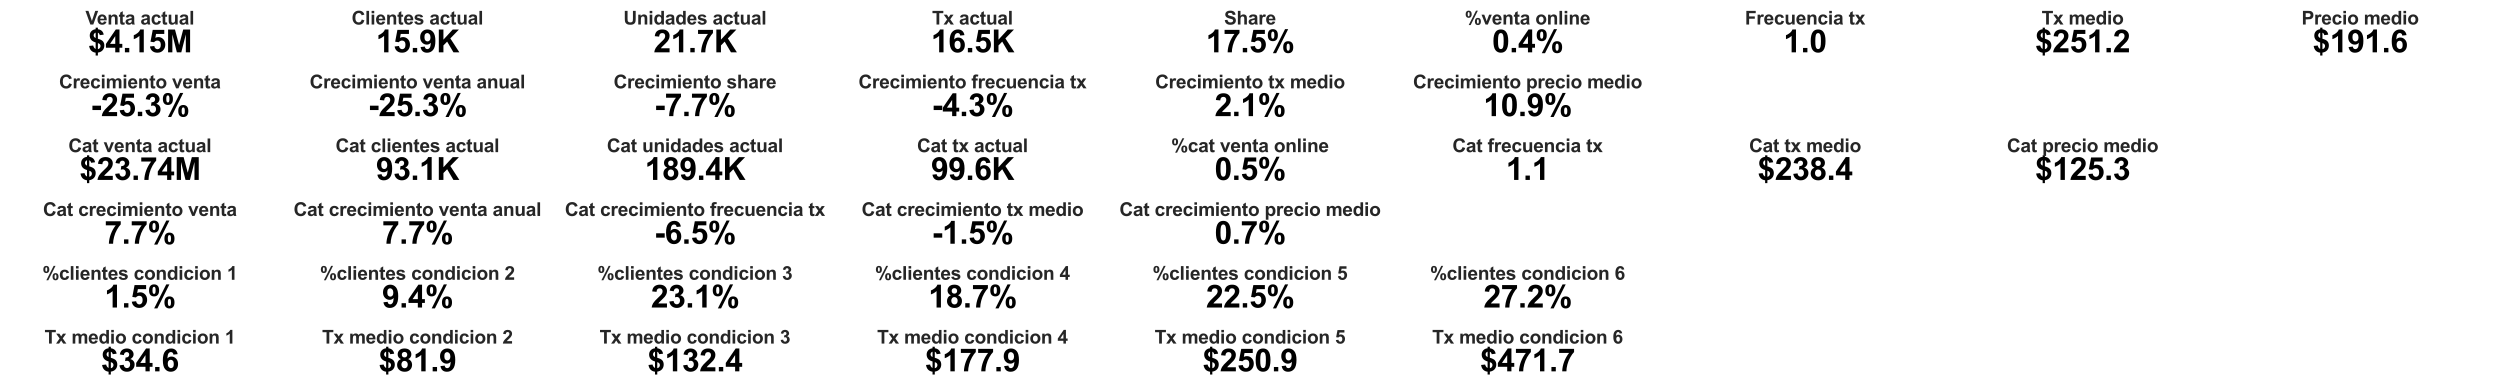 <?xml version="1.0" encoding="utf-8" standalone="no"?>
<!DOCTYPE svg PUBLIC "-//W3C//DTD SVG 1.1//EN"
  "http://www.w3.org/Graphics/SVG/1.1/DTD/svg11.dtd">
<svg xmlns:xlink="http://www.w3.org/1999/xlink" width="1608.48pt" height="250.073pt" viewBox="0 0 1608.48 250.073" xmlns="http://www.w3.org/2000/svg" version="1.1">
 <defs>
  <style type="text/css">*{stroke-linejoin: round; stroke-linecap: butt}</style>
 </defs>
 <g id="figure_1">
  <g id="patch_1">
   <path d="M 0 250.073 
L 1608.48 250.073 
L 1608.48 0 
L 0 0 
z
" style="fill: #ffffff"/>
  </g>
  <g id="axes_1">
   <g id="text_1">
    <!-- $4.15M -->
    <g transform="translate(56.648 33.661) scale(0.2 -0.2)">
     <defs>
      <path id="Arial-BoldMT-24" d="M 1528 678 
L 1528 1988 
Q 916 2163 630 2517 
Q 344 2872 344 3378 
Q 344 3891 667 4239 
Q 991 4588 1528 4641 
L 1528 4950 
L 1981 4950 
L 1981 4641 
Q 2478 4581 2772 4301 
Q 3066 4022 3147 3553 
L 2356 3450 
Q 2284 3819 1981 3950 
L 1981 2728 
Q 2731 2525 3003 2201 
Q 3275 1878 3275 1372 
Q 3275 806 2933 418 
Q 2591 31 1981 -56 
L 1981 -641 
L 1528 -641 
L 1528 -72 
Q 988 -6 650 331 
Q 313 669 219 1284 
L 1034 1372 
Q 1084 1122 1221 940 
Q 1359 759 1528 678 
z
M 1528 3959 
Q 1344 3897 1234 3747 
Q 1125 3597 1125 3416 
Q 1125 3250 1225 3108 
Q 1325 2966 1528 2878 
L 1528 3959 
z
M 1981 634 
Q 2216 678 2362 851 
Q 2509 1025 2509 1259 
Q 2509 1469 2386 1620 
Q 2263 1772 1981 1853 
L 1981 634 
z
" transform="scale(0.016)"/>
      <path id="Arial-BoldMT-34" d="M 1994 0 
L 1994 922 
L 119 922 
L 119 1691 
L 2106 4600 
L 2844 4600 
L 2844 1694 
L 3413 1694 
L 3413 922 
L 2844 922 
L 2844 0 
L 1994 0 
z
M 1994 1694 
L 1994 3259 
L 941 1694 
L 1994 1694 
z
" transform="scale(0.016)"/>
      <path id="Arial-BoldMT-2e" d="M 459 0 
L 459 878 
L 1338 878 
L 1338 0 
L 459 0 
z
" transform="scale(0.016)"/>
      <path id="Arial-BoldMT-31" d="M 2519 0 
L 1641 0 
L 1641 3309 
Q 1159 2859 506 2644 
L 506 3441 
Q 850 3553 1253 3867 
Q 1656 4181 1806 4600 
L 2519 4600 
L 2519 0 
z
" transform="scale(0.016)"/>
      <path id="Arial-BoldMT-35" d="M 284 1178 
L 1159 1269 
Q 1197 972 1381 798 
Q 1566 625 1806 625 
Q 2081 625 2272 848 
Q 2463 1072 2463 1522 
Q 2463 1944 2273 2155 
Q 2084 2366 1781 2366 
Q 1403 2366 1103 2031 
L 391 2134 
L 841 4519 
L 3163 4519 
L 3163 3697 
L 1506 3697 
L 1369 2919 
Q 1663 3066 1969 3066 
Q 2553 3066 2959 2641 
Q 3366 2216 3366 1538 
Q 3366 972 3038 528 
Q 2591 -78 1797 -78 
Q 1163 -78 763 262 
Q 363 603 284 1178 
z
" transform="scale(0.016)"/>
      <path id="Arial-BoldMT-4d" d="M 453 0 
L 453 4581 
L 1838 4581 
L 2669 1456 
L 3491 4581 
L 4878 4581 
L 4878 0 
L 4019 0 
L 4019 3606 
L 3109 0 
L 2219 0 
L 1313 3606 
L 1313 0 
L 453 0 
z
" transform="scale(0.016)"/>
     </defs>
     <use xlink:href="#Arial-BoldMT-24"/>
     <use xlink:href="#Arial-BoldMT-34" x="55.615"/>
     <use xlink:href="#Arial-BoldMT-2e" x="111.23"/>
     <use xlink:href="#Arial-BoldMT-31" x="139.014"/>
     <use xlink:href="#Arial-BoldMT-35" x="194.629"/>
     <use xlink:href="#Arial-BoldMT-4d" x="250.244"/>
    </g>
   </g>
   <g id="text_2">
    <!-- Venta actual -->
    <g style="fill: #262626" transform="translate(54.986 15.789) scale(0.12 -0.12)">
     <defs>
      <path id="Arial-BoldMT-56" d="M 1634 0 
L -3 4581 
L 1000 4581 
L 2159 1191 
L 3281 4581 
L 4263 4581 
L 2622 0 
L 1634 0 
z
" transform="scale(0.016)"/>
      <path id="Arial-BoldMT-65" d="M 2381 1056 
L 3256 909 
Q 3088 428 2723 176 
Q 2359 -75 1813 -75 
Q 947 -75 531 491 
Q 203 944 203 1634 
Q 203 2459 634 2926 
Q 1066 3394 1725 3394 
Q 2466 3394 2894 2905 
Q 3322 2416 3303 1406 
L 1103 1406 
Q 1113 1016 1316 798 
Q 1519 581 1822 581 
Q 2028 581 2168 693 
Q 2309 806 2381 1056 
z
M 2431 1944 
Q 2422 2325 2234 2523 
Q 2047 2722 1778 2722 
Q 1491 2722 1303 2513 
Q 1116 2303 1119 1944 
L 2431 1944 
z
" transform="scale(0.016)"/>
      <path id="Arial-BoldMT-6e" d="M 3478 0 
L 2600 0 
L 2600 1694 
Q 2600 2231 2544 2389 
Q 2488 2547 2361 2634 
Q 2234 2722 2056 2722 
Q 1828 2722 1647 2597 
Q 1466 2472 1398 2265 
Q 1331 2059 1331 1503 
L 1331 0 
L 453 0 
L 453 3319 
L 1269 3319 
L 1269 2831 
Q 1703 3394 2363 3394 
Q 2653 3394 2893 3289 
Q 3134 3184 3257 3021 
Q 3381 2859 3429 2653 
Q 3478 2447 3478 2063 
L 3478 0 
z
" transform="scale(0.016)"/>
      <path id="Arial-BoldMT-74" d="M 1981 3319 
L 1981 2619 
L 1381 2619 
L 1381 1281 
Q 1381 875 1398 808 
Q 1416 741 1477 697 
Q 1538 653 1625 653 
Q 1747 653 1978 738 
L 2053 56 
Q 1747 -75 1359 -75 
Q 1122 -75 931 4 
Q 741 84 652 211 
Q 563 338 528 553 
Q 500 706 500 1172 
L 500 2619 
L 97 2619 
L 97 3319 
L 500 3319 
L 500 3978 
L 1381 4491 
L 1381 3319 
L 1981 3319 
z
" transform="scale(0.016)"/>
      <path id="Arial-BoldMT-61" d="M 1116 2306 
L 319 2450 
Q 453 2931 781 3162 
Q 1109 3394 1756 3394 
Q 2344 3394 2631 3255 
Q 2919 3116 3036 2902 
Q 3153 2688 3153 2116 
L 3144 1091 
Q 3144 653 3186 445 
Q 3228 238 3344 0 
L 2475 0 
Q 2441 88 2391 259 
Q 2369 338 2359 363 
Q 2134 144 1878 34 
Q 1622 -75 1331 -75 
Q 819 -75 523 203 
Q 228 481 228 906 
Q 228 1188 362 1408 
Q 497 1628 739 1745 
Q 981 1863 1438 1950 
Q 2053 2066 2291 2166 
L 2291 2253 
Q 2291 2506 2166 2614 
Q 2041 2722 1694 2722 
Q 1459 2722 1328 2630 
Q 1197 2538 1116 2306 
z
M 2291 1594 
Q 2122 1538 1756 1459 
Q 1391 1381 1278 1306 
Q 1106 1184 1106 997 
Q 1106 813 1243 678 
Q 1381 544 1594 544 
Q 1831 544 2047 700 
Q 2206 819 2256 991 
Q 2291 1103 2291 1419 
L 2291 1594 
z
" transform="scale(0.016)"/>
      <path id="Arial-BoldMT-20" transform="scale(0.016)"/>
      <path id="Arial-BoldMT-63" d="M 3353 2338 
L 2488 2181 
Q 2444 2441 2289 2572 
Q 2134 2703 1888 2703 
Q 1559 2703 1364 2476 
Q 1169 2250 1169 1719 
Q 1169 1128 1367 884 
Q 1566 641 1900 641 
Q 2150 641 2309 783 
Q 2469 925 2534 1272 
L 3397 1125 
Q 3263 531 2881 228 
Q 2500 -75 1859 -75 
Q 1131 -75 698 384 
Q 266 844 266 1656 
Q 266 2478 700 2936 
Q 1134 3394 1875 3394 
Q 2481 3394 2839 3133 
Q 3197 2872 3353 2338 
z
" transform="scale(0.016)"/>
      <path id="Arial-BoldMT-75" d="M 2644 0 
L 2644 497 
Q 2463 231 2167 78 
Q 1872 -75 1544 -75 
Q 1209 -75 943 72 
Q 678 219 559 484 
Q 441 750 441 1219 
L 441 3319 
L 1319 3319 
L 1319 1794 
Q 1319 1094 1367 936 
Q 1416 778 1544 686 
Q 1672 594 1869 594 
Q 2094 594 2272 717 
Q 2450 841 2515 1023 
Q 2581 1206 2581 1919 
L 2581 3319 
L 3459 3319 
L 3459 0 
L 2644 0 
z
" transform="scale(0.016)"/>
      <path id="Arial-BoldMT-6c" d="M 459 0 
L 459 4581 
L 1338 4581 
L 1338 0 
L 459 0 
z
" transform="scale(0.016)"/>
     </defs>
     <use xlink:href="#Arial-BoldMT-56"/>
     <use xlink:href="#Arial-BoldMT-65" x="61.199"/>
     <use xlink:href="#Arial-BoldMT-6e" x="116.814"/>
     <use xlink:href="#Arial-BoldMT-74" x="177.898"/>
     <use xlink:href="#Arial-BoldMT-61" x="211.199"/>
     <use xlink:href="#Arial-BoldMT-20" x="266.814"/>
     <use xlink:href="#Arial-BoldMT-61" x="294.598"/>
     <use xlink:href="#Arial-BoldMT-63" x="350.213"/>
     <use xlink:href="#Arial-BoldMT-74" x="405.828"/>
     <use xlink:href="#Arial-BoldMT-75" x="439.129"/>
     <use xlink:href="#Arial-BoldMT-61" x="500.213"/>
     <use xlink:href="#Arial-BoldMT-6c" x="555.828"/>
    </g>
   </g>
  </g>
  <g id="axes_2">
   <g id="text_3">
    <!-- 15.9K -->
    <g transform="translate(241.877 33.661) scale(0.2 -0.2)">
     <defs>
      <path id="Arial-BoldMT-39" d="M 291 1059 
L 1141 1153 
Q 1172 894 1303 769 
Q 1434 644 1650 644 
Q 1922 644 2112 894 
Q 2303 1144 2356 1931 
Q 2025 1547 1528 1547 
Q 988 1547 595 1964 
Q 203 2381 203 3050 
Q 203 3747 617 4173 
Q 1031 4600 1672 4600 
Q 2369 4600 2816 4061 
Q 3263 3522 3263 2288 
Q 3263 1031 2797 475 
Q 2331 -81 1584 -81 
Q 1047 -81 715 205 
Q 384 491 291 1059 
z
M 2278 2978 
Q 2278 3403 2083 3637 
Q 1888 3872 1631 3872 
Q 1388 3872 1227 3680 
Q 1066 3488 1066 3050 
Q 1066 2606 1241 2398 
Q 1416 2191 1678 2191 
Q 1931 2191 2104 2391 
Q 2278 2591 2278 2978 
z
" transform="scale(0.016)"/>
      <path id="Arial-BoldMT-4b" d="M 478 0 
L 478 4581 
L 1403 4581 
L 1403 2547 
L 3272 4581 
L 4516 4581 
L 2791 2797 
L 4609 0 
L 3413 0 
L 2153 2150 
L 1403 1384 
L 1403 0 
L 478 0 
z
" transform="scale(0.016)"/>
     </defs>
     <use xlink:href="#Arial-BoldMT-31"/>
     <use xlink:href="#Arial-BoldMT-35" x="55.615"/>
     <use xlink:href="#Arial-BoldMT-2e" x="111.23"/>
     <use xlink:href="#Arial-BoldMT-39" x="139.014"/>
     <use xlink:href="#Arial-BoldMT-4b" x="194.629"/>
    </g>
   </g>
   <g id="text_4">
    <!-- Clientes actual -->
    <g style="fill: #262626" transform="translate(226.215 15.789) scale(0.12 -0.12)">
     <defs>
      <path id="Arial-BoldMT-43" d="M 3397 1684 
L 4294 1400 
Q 4088 650 3608 286 
Q 3128 -78 2391 -78 
Q 1478 -78 890 545 
Q 303 1169 303 2250 
Q 303 3394 893 4026 
Q 1484 4659 2447 4659 
Q 3288 4659 3813 4163 
Q 4125 3869 4281 3319 
L 3366 3100 
Q 3284 3456 3026 3662 
Q 2769 3869 2400 3869 
Q 1891 3869 1573 3503 
Q 1256 3138 1256 2319 
Q 1256 1450 1568 1081 
Q 1881 713 2381 713 
Q 2750 713 3015 947 
Q 3281 1181 3397 1684 
z
" transform="scale(0.016)"/>
      <path id="Arial-BoldMT-69" d="M 459 3769 
L 459 4581 
L 1338 4581 
L 1338 3769 
L 459 3769 
z
M 459 0 
L 459 3319 
L 1338 3319 
L 1338 0 
L 459 0 
z
" transform="scale(0.016)"/>
      <path id="Arial-BoldMT-73" d="M 150 947 
L 1031 1081 
Q 1088 825 1259 692 
Q 1431 559 1741 559 
Q 2081 559 2253 684 
Q 2369 772 2369 919 
Q 2369 1019 2306 1084 
Q 2241 1147 2013 1200 
Q 950 1434 666 1628 
Q 272 1897 272 2375 
Q 272 2806 612 3100 
Q 953 3394 1669 3394 
Q 2350 3394 2681 3172 
Q 3013 2950 3138 2516 
L 2309 2363 
Q 2256 2556 2107 2659 
Q 1959 2763 1684 2763 
Q 1338 2763 1188 2666 
Q 1088 2597 1088 2488 
Q 1088 2394 1175 2328 
Q 1294 2241 1995 2081 
Q 2697 1922 2975 1691 
Q 3250 1456 3250 1038 
Q 3250 581 2869 253 
Q 2488 -75 1741 -75 
Q 1063 -75 667 200 
Q 272 475 150 947 
z
" transform="scale(0.016)"/>
     </defs>
     <use xlink:href="#Arial-BoldMT-43"/>
     <use xlink:href="#Arial-BoldMT-6c" x="72.217"/>
     <use xlink:href="#Arial-BoldMT-69" x="100"/>
     <use xlink:href="#Arial-BoldMT-65" x="127.783"/>
     <use xlink:href="#Arial-BoldMT-6e" x="183.398"/>
     <use xlink:href="#Arial-BoldMT-74" x="244.482"/>
     <use xlink:href="#Arial-BoldMT-65" x="277.783"/>
     <use xlink:href="#Arial-BoldMT-73" x="333.398"/>
     <use xlink:href="#Arial-BoldMT-20" x="389.014"/>
     <use xlink:href="#Arial-BoldMT-61" x="416.797"/>
     <use xlink:href="#Arial-BoldMT-63" x="472.412"/>
     <use xlink:href="#Arial-BoldMT-74" x="528.027"/>
     <use xlink:href="#Arial-BoldMT-75" x="561.328"/>
     <use xlink:href="#Arial-BoldMT-61" x="622.412"/>
     <use xlink:href="#Arial-BoldMT-6c" x="678.027"/>
    </g>
   </g>
  </g>
  <g id="axes_3">
   <g id="text_5">
    <!-- 21.7K -->
    <g transform="translate(420.437 33.661) scale(0.2 -0.2)">
     <defs>
      <path id="Arial-BoldMT-32" d="M 3238 816 
L 3238 0 
L 159 0 
Q 209 463 459 877 
Q 709 1291 1447 1975 
Q 2041 2528 2175 2725 
Q 2356 2997 2356 3263 
Q 2356 3556 2198 3714 
Q 2041 3872 1763 3872 
Q 1488 3872 1325 3706 
Q 1163 3541 1138 3156 
L 263 3244 
Q 341 3969 753 4284 
Q 1166 4600 1784 4600 
Q 2463 4600 2850 4234 
Q 3238 3869 3238 3325 
Q 3238 3016 3127 2736 
Q 3016 2456 2775 2150 
Q 2616 1947 2200 1565 
Q 1784 1184 1673 1059 
Q 1563 934 1494 816 
L 3238 816 
z
" transform="scale(0.016)"/>
      <path id="Arial-BoldMT-37" d="M 272 3703 
L 272 4519 
L 3275 4519 
L 3275 3881 
Q 2903 3516 2518 2831 
Q 2134 2147 1932 1376 
Q 1731 606 1734 0 
L 888 0 
Q 909 950 1279 1937 
Q 1650 2925 2269 3703 
L 272 3703 
z
" transform="scale(0.016)"/>
     </defs>
     <use xlink:href="#Arial-BoldMT-32"/>
     <use xlink:href="#Arial-BoldMT-31" x="55.615"/>
     <use xlink:href="#Arial-BoldMT-2e" x="111.23"/>
     <use xlink:href="#Arial-BoldMT-37" x="139.014"/>
     <use xlink:href="#Arial-BoldMT-4b" x="194.629"/>
    </g>
   </g>
   <g id="text_6">
    <!-- Unidades actual -->
    <g style="fill: #262626" transform="translate(401.11 15.789) scale(0.12 -0.12)">
     <defs>
      <path id="Arial-BoldMT-55" d="M 459 4581 
L 1384 4581 
L 1384 2100 
Q 1384 1509 1419 1334 
Q 1478 1053 1701 883 
Q 1925 713 2313 713 
Q 2706 713 2906 873 
Q 3106 1034 3147 1268 
Q 3188 1503 3188 2047 
L 3188 4581 
L 4113 4581 
L 4113 2175 
Q 4113 1350 4038 1009 
Q 3963 669 3761 434 
Q 3559 200 3221 61 
Q 2884 -78 2341 -78 
Q 1684 -78 1345 73 
Q 1006 225 809 467 
Q 613 709 550 975 
Q 459 1369 459 2138 
L 459 4581 
z
" transform="scale(0.016)"/>
      <path id="Arial-BoldMT-64" d="M 3503 0 
L 2688 0 
L 2688 488 
Q 2484 203 2207 64 
Q 1931 -75 1650 -75 
Q 1078 -75 670 386 
Q 263 847 263 1672 
Q 263 2516 659 2955 
Q 1056 3394 1663 3394 
Q 2219 3394 2625 2931 
L 2625 4581 
L 3503 4581 
L 3503 0 
z
M 1159 1731 
Q 1159 1200 1306 963 
Q 1519 619 1900 619 
Q 2203 619 2415 876 
Q 2628 1134 2628 1647 
Q 2628 2219 2422 2470 
Q 2216 2722 1894 2722 
Q 1581 2722 1370 2473 
Q 1159 2225 1159 1731 
z
" transform="scale(0.016)"/>
     </defs>
     <use xlink:href="#Arial-BoldMT-55"/>
     <use xlink:href="#Arial-BoldMT-6e" x="72.217"/>
     <use xlink:href="#Arial-BoldMT-69" x="133.301"/>
     <use xlink:href="#Arial-BoldMT-64" x="161.084"/>
     <use xlink:href="#Arial-BoldMT-61" x="222.168"/>
     <use xlink:href="#Arial-BoldMT-64" x="277.783"/>
     <use xlink:href="#Arial-BoldMT-65" x="338.867"/>
     <use xlink:href="#Arial-BoldMT-73" x="394.482"/>
     <use xlink:href="#Arial-BoldMT-20" x="450.098"/>
     <use xlink:href="#Arial-BoldMT-61" x="477.881"/>
     <use xlink:href="#Arial-BoldMT-63" x="533.496"/>
     <use xlink:href="#Arial-BoldMT-74" x="589.111"/>
     <use xlink:href="#Arial-BoldMT-75" x="622.412"/>
     <use xlink:href="#Arial-BoldMT-61" x="683.496"/>
     <use xlink:href="#Arial-BoldMT-6c" x="739.111"/>
    </g>
   </g>
  </g>
  <g id="axes_4">
   <g id="text_7">
    <!-- 16.5K -->
    <g transform="translate(598.997 33.661) scale(0.2 -0.2)">
     <defs>
      <path id="Arial-BoldMT-36" d="M 3247 3459 
L 2397 3366 
Q 2366 3628 2234 3753 
Q 2103 3878 1894 3878 
Q 1616 3878 1423 3628 
Q 1231 3378 1181 2588 
Q 1509 2975 1997 2975 
Q 2547 2975 2939 2556 
Q 3331 2138 3331 1475 
Q 3331 772 2918 347 
Q 2506 -78 1859 -78 
Q 1166 -78 719 461 
Q 272 1000 272 2228 
Q 272 3488 737 4044 
Q 1203 4600 1947 4600 
Q 2469 4600 2811 4308 
Q 3153 4016 3247 3459 
z
M 1256 1544 
Q 1256 1116 1453 883 
Q 1650 650 1903 650 
Q 2147 650 2309 840 
Q 2472 1031 2472 1466 
Q 2472 1913 2297 2120 
Q 2122 2328 1859 2328 
Q 1606 2328 1431 2129 
Q 1256 1931 1256 1544 
z
" transform="scale(0.016)"/>
     </defs>
     <use xlink:href="#Arial-BoldMT-31"/>
     <use xlink:href="#Arial-BoldMT-36" x="55.615"/>
     <use xlink:href="#Arial-BoldMT-2e" x="111.23"/>
     <use xlink:href="#Arial-BoldMT-35" x="139.014"/>
     <use xlink:href="#Arial-BoldMT-4b" x="194.629"/>
    </g>
   </g>
   <g id="text_8">
    <!-- Tx actual -->
    <g style="fill: #262626" transform="translate(599.673 15.789) scale(0.12 -0.12)">
     <defs>
      <path id="Arial-BoldMT-54" d="M 1497 0 
L 1497 3806 
L 138 3806 
L 138 4581 
L 3778 4581 
L 3778 3806 
L 2422 3806 
L 2422 0 
L 1497 0 
z
" transform="scale(0.016)"/>
      <path id="Arial-BoldMT-78" d="M 38 0 
L 1234 1709 
L 88 3319 
L 1159 3319 
L 1747 2406 
L 2366 3319 
L 3397 3319 
L 2272 1747 
L 3500 0 
L 2422 0 
L 1747 1028 
L 1066 0 
L 38 0 
z
" transform="scale(0.016)"/>
     </defs>
     <use xlink:href="#Arial-BoldMT-54"/>
     <use xlink:href="#Arial-BoldMT-78" x="61.084"/>
     <use xlink:href="#Arial-BoldMT-20" x="116.699"/>
     <use xlink:href="#Arial-BoldMT-61" x="144.482"/>
     <use xlink:href="#Arial-BoldMT-63" x="200.098"/>
     <use xlink:href="#Arial-BoldMT-74" x="255.713"/>
     <use xlink:href="#Arial-BoldMT-75" x="289.014"/>
     <use xlink:href="#Arial-BoldMT-61" x="350.098"/>
     <use xlink:href="#Arial-BoldMT-6c" x="405.713"/>
    </g>
   </g>
  </g>
  <g id="axes_5">
   <g id="text_9">
    <!-- 17.5% -->
    <g transform="translate(775.887 33.661) scale(0.2 -0.2)">
     <defs>
      <path id="Arial-BoldMT-25" d="M 278 3450 
Q 278 4066 548 4362 
Q 819 4659 1281 4659 
Q 1759 4659 2029 4364 
Q 2300 4069 2300 3450 
Q 2300 2834 2029 2537 
Q 1759 2241 1297 2241 
Q 819 2241 548 2536 
Q 278 2831 278 3450 
z
M 963 3456 
Q 963 3009 1066 2856 
Q 1144 2744 1281 2744 
Q 1422 2744 1500 2856 
Q 1600 3009 1600 3456 
Q 1600 3903 1500 4053 
Q 1422 4169 1281 4169 
Q 1144 4169 1066 4056 
Q 963 3903 963 3456 
z
M 1950 -175 
L 1300 -175 
L 3741 4659 
L 4372 4659 
L 1950 -175 
z
M 3369 1028 
Q 3369 1644 3639 1941 
Q 3909 2238 4378 2238 
Q 4850 2238 5120 1941 
Q 5391 1644 5391 1028 
Q 5391 409 5120 112 
Q 4850 -184 4388 -184 
Q 3909 -184 3639 112 
Q 3369 409 3369 1028 
z
M 4053 1031 
Q 4053 584 4156 434 
Q 4234 319 4372 319 
Q 4513 319 4588 431 
Q 4691 584 4691 1031 
Q 4691 1478 4591 1631 
Q 4513 1744 4372 1744 
Q 4231 1744 4156 1631 
Q 4053 1478 4053 1031 
z
" transform="scale(0.016)"/>
     </defs>
     <use xlink:href="#Arial-BoldMT-31"/>
     <use xlink:href="#Arial-BoldMT-37" x="55.615"/>
     <use xlink:href="#Arial-BoldMT-2e" x="111.23"/>
     <use xlink:href="#Arial-BoldMT-35" x="139.014"/>
     <use xlink:href="#Arial-BoldMT-25" x="194.629"/>
    </g>
   </g>
   <g id="text_10">
    <!-- Share -->
    <g style="fill: #262626" transform="translate(787.565 15.789) scale(0.12 -0.12)">
     <defs>
      <path id="Arial-BoldMT-53" d="M 231 1491 
L 1131 1578 
Q 1213 1125 1461 912 
Q 1709 700 2131 700 
Q 2578 700 2804 889 
Q 3031 1078 3031 1331 
Q 3031 1494 2936 1608 
Q 2841 1722 2603 1806 
Q 2441 1863 1863 2006 
Q 1119 2191 819 2459 
Q 397 2838 397 3381 
Q 397 3731 595 4036 
Q 794 4341 1167 4500 
Q 1541 4659 2069 4659 
Q 2931 4659 3367 4281 
Q 3803 3903 3825 3272 
L 2900 3231 
Q 2841 3584 2645 3739 
Q 2450 3894 2059 3894 
Q 1656 3894 1428 3728 
Q 1281 3622 1281 3444 
Q 1281 3281 1419 3166 
Q 1594 3019 2269 2859 
Q 2944 2700 3267 2529 
Q 3591 2359 3773 2064 
Q 3956 1769 3956 1334 
Q 3956 941 3737 597 
Q 3519 253 3119 86 
Q 2719 -81 2122 -81 
Q 1253 -81 787 320 
Q 322 722 231 1491 
z
" transform="scale(0.016)"/>
      <path id="Arial-BoldMT-68" d="M 1334 4581 
L 1334 2897 
Q 1759 3394 2350 3394 
Q 2653 3394 2897 3281 
Q 3141 3169 3264 2994 
Q 3388 2819 3433 2606 
Q 3478 2394 3478 1947 
L 3478 0 
L 2600 0 
L 2600 1753 
Q 2600 2275 2550 2415 
Q 2500 2556 2373 2639 
Q 2247 2722 2056 2722 
Q 1838 2722 1666 2615 
Q 1494 2509 1414 2295 
Q 1334 2081 1334 1663 
L 1334 0 
L 456 0 
L 456 4581 
L 1334 4581 
z
" transform="scale(0.016)"/>
      <path id="Arial-BoldMT-72" d="M 1300 0 
L 422 0 
L 422 3319 
L 1238 3319 
L 1238 2847 
Q 1447 3181 1614 3287 
Q 1781 3394 1994 3394 
Q 2294 3394 2572 3228 
L 2300 2463 
Q 2078 2606 1888 2606 
Q 1703 2606 1575 2504 
Q 1447 2403 1373 2137 
Q 1300 1872 1300 1025 
L 1300 0 
z
" transform="scale(0.016)"/>
     </defs>
     <use xlink:href="#Arial-BoldMT-53"/>
     <use xlink:href="#Arial-BoldMT-68" x="66.699"/>
     <use xlink:href="#Arial-BoldMT-61" x="127.783"/>
     <use xlink:href="#Arial-BoldMT-72" x="183.398"/>
     <use xlink:href="#Arial-BoldMT-65" x="222.314"/>
    </g>
   </g>
  </g>
  <g id="axes_6">
   <g id="text_11">
    <!-- 0.4% -->
    <g transform="translate(960.008 33.661) scale(0.2 -0.2)">
     <defs>
      <path id="Arial-BoldMT-30" d="M 1756 4600 
Q 2422 4600 2797 4125 
Q 3244 3563 3244 2259 
Q 3244 959 2794 391 
Q 2422 -78 1756 -78 
Q 1088 -78 678 436 
Q 269 950 269 2269 
Q 269 3563 719 4131 
Q 1091 4600 1756 4600 
z
M 1756 3872 
Q 1597 3872 1472 3770 
Q 1347 3669 1278 3406 
Q 1188 3066 1188 2259 
Q 1188 1453 1269 1151 
Q 1350 850 1473 750 
Q 1597 650 1756 650 
Q 1916 650 2041 751 
Q 2166 853 2234 1116 
Q 2325 1453 2325 2259 
Q 2325 3066 2244 3367 
Q 2163 3669 2039 3770 
Q 1916 3872 1756 3872 
z
" transform="scale(0.016)"/>
     </defs>
     <use xlink:href="#Arial-BoldMT-30"/>
     <use xlink:href="#Arial-BoldMT-2e" x="55.615"/>
     <use xlink:href="#Arial-BoldMT-34" x="83.398"/>
     <use xlink:href="#Arial-BoldMT-25" x="139.014"/>
    </g>
   </g>
   <g id="text_12">
    <!-- %venta online -->
    <g style="fill: #262626" transform="translate(942.461 15.789) scale(0.12 -0.12)">
     <defs>
      <path id="Arial-BoldMT-76" d="M 1372 0 
L 34 3319 
L 956 3319 
L 1581 1625 
L 1763 1059 
Q 1834 1275 1853 1344 
Q 1897 1484 1947 1625 
L 2578 3319 
L 3481 3319 
L 2163 0 
L 1372 0 
z
" transform="scale(0.016)"/>
      <path id="Arial-BoldMT-6f" d="M 256 1706 
Q 256 2144 472 2553 
Q 688 2963 1083 3178 
Q 1478 3394 1966 3394 
Q 2719 3394 3200 2905 
Q 3681 2416 3681 1669 
Q 3681 916 3195 420 
Q 2709 -75 1972 -75 
Q 1516 -75 1102 131 
Q 688 338 472 736 
Q 256 1134 256 1706 
z
M 1156 1659 
Q 1156 1166 1390 903 
Q 1625 641 1969 641 
Q 2313 641 2545 903 
Q 2778 1166 2778 1666 
Q 2778 2153 2545 2415 
Q 2313 2678 1969 2678 
Q 1625 2678 1390 2415 
Q 1156 2153 1156 1659 
z
" transform="scale(0.016)"/>
     </defs>
     <use xlink:href="#Arial-BoldMT-25"/>
     <use xlink:href="#Arial-BoldMT-76" x="88.916"/>
     <use xlink:href="#Arial-BoldMT-65" x="144.531"/>
     <use xlink:href="#Arial-BoldMT-6e" x="200.146"/>
     <use xlink:href="#Arial-BoldMT-74" x="261.23"/>
     <use xlink:href="#Arial-BoldMT-61" x="294.531"/>
     <use xlink:href="#Arial-BoldMT-20" x="350.146"/>
     <use xlink:href="#Arial-BoldMT-6f" x="377.93"/>
     <use xlink:href="#Arial-BoldMT-6e" x="439.014"/>
     <use xlink:href="#Arial-BoldMT-6c" x="500.098"/>
     <use xlink:href="#Arial-BoldMT-69" x="527.881"/>
     <use xlink:href="#Arial-BoldMT-6e" x="555.664"/>
     <use xlink:href="#Arial-BoldMT-65" x="616.748"/>
    </g>
   </g>
  </g>
  <g id="axes_7">
   <g id="text_13">
    <!-- 1.0 -->
    <g transform="translate(1147.46 33.661) scale(0.2 -0.2)">
     <use xlink:href="#Arial-BoldMT-31"/>
     <use xlink:href="#Arial-BoldMT-2e" x="55.615"/>
     <use xlink:href="#Arial-BoldMT-30" x="83.398"/>
    </g>
   </g>
   <g id="text_14">
    <!-- Frecuencia tx -->
    <g style="fill: #262626" transform="translate(1122.68 15.789) scale(0.12 -0.12)">
     <defs>
      <path id="Arial-BoldMT-46" d="M 472 0 
L 472 4581 
L 3613 4581 
L 3613 3806 
L 1397 3806 
L 1397 2722 
L 3309 2722 
L 3309 1947 
L 1397 1947 
L 1397 0 
L 472 0 
z
" transform="scale(0.016)"/>
     </defs>
     <use xlink:href="#Arial-BoldMT-46"/>
     <use xlink:href="#Arial-BoldMT-72" x="61.084"/>
     <use xlink:href="#Arial-BoldMT-65" x="100"/>
     <use xlink:href="#Arial-BoldMT-63" x="155.615"/>
     <use xlink:href="#Arial-BoldMT-75" x="211.23"/>
     <use xlink:href="#Arial-BoldMT-65" x="272.314"/>
     <use xlink:href="#Arial-BoldMT-6e" x="327.93"/>
     <use xlink:href="#Arial-BoldMT-63" x="389.014"/>
     <use xlink:href="#Arial-BoldMT-69" x="444.629"/>
     <use xlink:href="#Arial-BoldMT-61" x="472.412"/>
     <use xlink:href="#Arial-BoldMT-20" x="528.027"/>
     <use xlink:href="#Arial-BoldMT-74" x="555.811"/>
     <use xlink:href="#Arial-BoldMT-78" x="589.111"/>
    </g>
   </g>
  </g>
  <g id="axes_8">
   <g id="text_15">
    <!-- $251.2 -->
    <g transform="translate(1309.337 33.661) scale(0.2 -0.2)">
     <use xlink:href="#Arial-BoldMT-24"/>
     <use xlink:href="#Arial-BoldMT-32" x="55.615"/>
     <use xlink:href="#Arial-BoldMT-35" x="111.23"/>
     <use xlink:href="#Arial-BoldMT-31" x="166.846"/>
     <use xlink:href="#Arial-BoldMT-2e" x="222.461"/>
     <use xlink:href="#Arial-BoldMT-32" x="250.244"/>
    </g>
   </g>
   <g id="text_16">
    <!-- Tx medio -->
    <g style="fill: #262626" transform="translate(1313.584 15.789) scale(0.12 -0.12)">
     <defs>
      <path id="Arial-BoldMT-6d" d="M 394 3319 
L 1203 3319 
L 1203 2866 
Q 1638 3394 2238 3394 
Q 2556 3394 2790 3262 
Q 3025 3131 3175 2866 
Q 3394 3131 3647 3262 
Q 3900 3394 4188 3394 
Q 4553 3394 4806 3245 
Q 5059 3097 5184 2809 
Q 5275 2597 5275 2122 
L 5275 0 
L 4397 0 
L 4397 1897 
Q 4397 2391 4306 2534 
Q 4184 2722 3931 2722 
Q 3747 2722 3584 2609 
Q 3422 2497 3350 2280 
Q 3278 2063 3278 1594 
L 3278 0 
L 2400 0 
L 2400 1819 
Q 2400 2303 2353 2443 
Q 2306 2584 2207 2653 
Q 2109 2722 1941 2722 
Q 1738 2722 1575 2612 
Q 1413 2503 1342 2297 
Q 1272 2091 1272 1613 
L 1272 0 
L 394 0 
L 394 3319 
z
" transform="scale(0.016)"/>
     </defs>
     <use xlink:href="#Arial-BoldMT-54"/>
     <use xlink:href="#Arial-BoldMT-78" x="61.084"/>
     <use xlink:href="#Arial-BoldMT-20" x="116.699"/>
     <use xlink:href="#Arial-BoldMT-6d" x="144.482"/>
     <use xlink:href="#Arial-BoldMT-65" x="233.398"/>
     <use xlink:href="#Arial-BoldMT-64" x="289.014"/>
     <use xlink:href="#Arial-BoldMT-69" x="350.098"/>
     <use xlink:href="#Arial-BoldMT-6f" x="377.881"/>
    </g>
   </g>
  </g>
  <g id="axes_9">
   <g id="text_17">
    <!-- $191.6 -->
    <g transform="translate(1487.897 33.661) scale(0.2 -0.2)">
     <use xlink:href="#Arial-BoldMT-24"/>
     <use xlink:href="#Arial-BoldMT-31" x="55.615"/>
     <use xlink:href="#Arial-BoldMT-39" x="111.23"/>
     <use xlink:href="#Arial-BoldMT-31" x="166.846"/>
     <use xlink:href="#Arial-BoldMT-2e" x="222.461"/>
     <use xlink:href="#Arial-BoldMT-36" x="250.244"/>
    </g>
   </g>
   <g id="text_18">
    <!-- Precio medio -->
    <g style="fill: #262626" transform="translate(1480.803 15.789) scale(0.12 -0.12)">
     <defs>
      <path id="Arial-BoldMT-50" d="M 466 0 
L 466 4581 
L 1950 4581 
Q 2794 4581 3050 4513 
Q 3444 4409 3709 4064 
Q 3975 3719 3975 3172 
Q 3975 2750 3822 2462 
Q 3669 2175 3433 2011 
Q 3197 1847 2953 1794 
Q 2622 1728 1994 1728 
L 1391 1728 
L 1391 0 
L 466 0 
z
M 1391 3806 
L 1391 2506 
L 1897 2506 
Q 2444 2506 2628 2578 
Q 2813 2650 2917 2803 
Q 3022 2956 3022 3159 
Q 3022 3409 2875 3571 
Q 2728 3734 2503 3775 
Q 2338 3806 1838 3806 
L 1391 3806 
z
" transform="scale(0.016)"/>
     </defs>
     <use xlink:href="#Arial-BoldMT-50"/>
     <use xlink:href="#Arial-BoldMT-72" x="66.699"/>
     <use xlink:href="#Arial-BoldMT-65" x="105.615"/>
     <use xlink:href="#Arial-BoldMT-63" x="161.23"/>
     <use xlink:href="#Arial-BoldMT-69" x="216.846"/>
     <use xlink:href="#Arial-BoldMT-6f" x="244.629"/>
     <use xlink:href="#Arial-BoldMT-20" x="305.713"/>
     <use xlink:href="#Arial-BoldMT-6d" x="333.496"/>
     <use xlink:href="#Arial-BoldMT-65" x="422.412"/>
     <use xlink:href="#Arial-BoldMT-64" x="478.027"/>
     <use xlink:href="#Arial-BoldMT-69" x="539.111"/>
     <use xlink:href="#Arial-BoldMT-6f" x="566.895"/>
    </g>
   </g>
  </g>
  <g id="axes_10">
   <g id="text_19">
    <!-- -25.3% -->
    <g transform="translate(58.317 74.714) scale(0.2 -0.2)">
     <defs>
      <path id="Arial-BoldMT-2d" d="M 359 1222 
L 359 2100 
L 2084 2100 
L 2084 1222 
L 359 1222 
z
" transform="scale(0.016)"/>
      <path id="Arial-BoldMT-33" d="M 241 1216 
L 1091 1319 
Q 1131 994 1309 822 
Q 1488 650 1741 650 
Q 2013 650 2198 856 
Q 2384 1063 2384 1413 
Q 2384 1744 2206 1937 
Q 2028 2131 1772 2131 
Q 1603 2131 1369 2066 
L 1466 2781 
Q 1822 2772 2009 2936 
Q 2197 3100 2197 3372 
Q 2197 3603 2059 3740 
Q 1922 3878 1694 3878 
Q 1469 3878 1309 3722 
Q 1150 3566 1116 3266 
L 306 3403 
Q 391 3819 561 4067 
Q 731 4316 1036 4458 
Q 1341 4600 1719 4600 
Q 2366 4600 2756 4188 
Q 3078 3850 3078 3425 
Q 3078 2822 2419 2463 
Q 2813 2378 3048 2084 
Q 3284 1791 3284 1375 
Q 3284 772 2843 347 
Q 2403 -78 1747 -78 
Q 1125 -78 715 280 
Q 306 638 241 1216 
z
" transform="scale(0.016)"/>
     </defs>
     <use xlink:href="#Arial-BoldMT-2d"/>
     <use xlink:href="#Arial-BoldMT-32" x="33.301"/>
     <use xlink:href="#Arial-BoldMT-35" x="88.916"/>
     <use xlink:href="#Arial-BoldMT-2e" x="144.531"/>
     <use xlink:href="#Arial-BoldMT-33" x="172.314"/>
     <use xlink:href="#Arial-BoldMT-25" x="227.93"/>
    </g>
   </g>
   <g id="text_20">
    <!-- Crecimiento venta -->
    <g style="fill: #262626" transform="translate(37.987 56.843) scale(0.12 -0.12)">
     <use xlink:href="#Arial-BoldMT-43"/>
     <use xlink:href="#Arial-BoldMT-72" x="72.217"/>
     <use xlink:href="#Arial-BoldMT-65" x="111.133"/>
     <use xlink:href="#Arial-BoldMT-63" x="166.748"/>
     <use xlink:href="#Arial-BoldMT-69" x="222.363"/>
     <use xlink:href="#Arial-BoldMT-6d" x="250.146"/>
     <use xlink:href="#Arial-BoldMT-69" x="339.062"/>
     <use xlink:href="#Arial-BoldMT-65" x="366.846"/>
     <use xlink:href="#Arial-BoldMT-6e" x="422.461"/>
     <use xlink:href="#Arial-BoldMT-74" x="483.545"/>
     <use xlink:href="#Arial-BoldMT-6f" x="516.846"/>
     <use xlink:href="#Arial-BoldMT-20" x="577.93"/>
     <use xlink:href="#Arial-BoldMT-76" x="605.713"/>
     <use xlink:href="#Arial-BoldMT-65" x="661.328"/>
     <use xlink:href="#Arial-BoldMT-6e" x="716.943"/>
     <use xlink:href="#Arial-BoldMT-74" x="778.027"/>
     <use xlink:href="#Arial-BoldMT-61" x="811.328"/>
    </g>
   </g>
  </g>
  <g id="axes_11">
   <g id="text_21">
    <!-- -25.3% -->
    <g transform="translate(236.877 74.714) scale(0.2 -0.2)">
     <use xlink:href="#Arial-BoldMT-2d"/>
     <use xlink:href="#Arial-BoldMT-32" x="33.301"/>
     <use xlink:href="#Arial-BoldMT-35" x="88.916"/>
     <use xlink:href="#Arial-BoldMT-2e" x="144.531"/>
     <use xlink:href="#Arial-BoldMT-33" x="172.314"/>
     <use xlink:href="#Arial-BoldMT-25" x="227.93"/>
    </g>
   </g>
   <g id="text_22">
    <!-- Crecimiento venta anual -->
    <g style="fill: #262626" transform="translate(199.21 56.843) scale(0.12 -0.12)">
     <use xlink:href="#Arial-BoldMT-43"/>
     <use xlink:href="#Arial-BoldMT-72" x="72.217"/>
     <use xlink:href="#Arial-BoldMT-65" x="111.133"/>
     <use xlink:href="#Arial-BoldMT-63" x="166.748"/>
     <use xlink:href="#Arial-BoldMT-69" x="222.363"/>
     <use xlink:href="#Arial-BoldMT-6d" x="250.146"/>
     <use xlink:href="#Arial-BoldMT-69" x="339.062"/>
     <use xlink:href="#Arial-BoldMT-65" x="366.846"/>
     <use xlink:href="#Arial-BoldMT-6e" x="422.461"/>
     <use xlink:href="#Arial-BoldMT-74" x="483.545"/>
     <use xlink:href="#Arial-BoldMT-6f" x="516.846"/>
     <use xlink:href="#Arial-BoldMT-20" x="577.93"/>
     <use xlink:href="#Arial-BoldMT-76" x="605.713"/>
     <use xlink:href="#Arial-BoldMT-65" x="661.328"/>
     <use xlink:href="#Arial-BoldMT-6e" x="716.943"/>
     <use xlink:href="#Arial-BoldMT-74" x="778.027"/>
     <use xlink:href="#Arial-BoldMT-61" x="811.328"/>
     <use xlink:href="#Arial-BoldMT-20" x="866.943"/>
     <use xlink:href="#Arial-BoldMT-61" x="894.727"/>
     <use xlink:href="#Arial-BoldMT-6e" x="950.342"/>
     <use xlink:href="#Arial-BoldMT-75" x="1011.426"/>
     <use xlink:href="#Arial-BoldMT-61" x="1072.51"/>
     <use xlink:href="#Arial-BoldMT-6c" x="1128.125"/>
    </g>
   </g>
  </g>
  <g id="axes_12">
   <g id="text_23">
    <!-- -7.7% -->
    <g transform="translate(420.998 74.714) scale(0.2 -0.2)">
     <use xlink:href="#Arial-BoldMT-2d"/>
     <use xlink:href="#Arial-BoldMT-37" x="33.301"/>
     <use xlink:href="#Arial-BoldMT-2e" x="88.916"/>
     <use xlink:href="#Arial-BoldMT-37" x="116.699"/>
     <use xlink:href="#Arial-BoldMT-25" x="172.314"/>
    </g>
   </g>
   <g id="text_24">
    <!-- Crecimiento share -->
    <g style="fill: #262626" transform="translate(394.769 56.843) scale(0.12 -0.12)">
     <use xlink:href="#Arial-BoldMT-43"/>
     <use xlink:href="#Arial-BoldMT-72" x="72.217"/>
     <use xlink:href="#Arial-BoldMT-65" x="111.133"/>
     <use xlink:href="#Arial-BoldMT-63" x="166.748"/>
     <use xlink:href="#Arial-BoldMT-69" x="222.363"/>
     <use xlink:href="#Arial-BoldMT-6d" x="250.146"/>
     <use xlink:href="#Arial-BoldMT-69" x="339.062"/>
     <use xlink:href="#Arial-BoldMT-65" x="366.846"/>
     <use xlink:href="#Arial-BoldMT-6e" x="422.461"/>
     <use xlink:href="#Arial-BoldMT-74" x="483.545"/>
     <use xlink:href="#Arial-BoldMT-6f" x="516.846"/>
     <use xlink:href="#Arial-BoldMT-20" x="577.93"/>
     <use xlink:href="#Arial-BoldMT-73" x="605.713"/>
     <use xlink:href="#Arial-BoldMT-68" x="661.328"/>
     <use xlink:href="#Arial-BoldMT-61" x="722.412"/>
     <use xlink:href="#Arial-BoldMT-72" x="778.027"/>
     <use xlink:href="#Arial-BoldMT-65" x="816.943"/>
    </g>
   </g>
  </g>
  <g id="axes_13">
   <g id="text_25">
    <!-- -4.3% -->
    <g transform="translate(599.558 74.714) scale(0.2 -0.2)">
     <use xlink:href="#Arial-BoldMT-2d"/>
     <use xlink:href="#Arial-BoldMT-34" x="33.301"/>
     <use xlink:href="#Arial-BoldMT-2e" x="88.916"/>
     <use xlink:href="#Arial-BoldMT-33" x="116.699"/>
     <use xlink:href="#Arial-BoldMT-25" x="172.314"/>
    </g>
   </g>
   <g id="text_26">
    <!-- Crecimiento frecuencia tx -->
    <g style="fill: #262626" transform="translate(552.325 56.843) scale(0.12 -0.12)">
     <defs>
      <path id="Arial-BoldMT-66" d="M 75 3319 
L 563 3319 
L 563 3569 
Q 563 3988 652 4194 
Q 741 4400 980 4529 
Q 1219 4659 1584 4659 
Q 1959 4659 2319 4547 
L 2200 3934 
Q 1991 3984 1797 3984 
Q 1606 3984 1523 3895 
Q 1441 3806 1441 3553 
L 1441 3319 
L 2097 3319 
L 2097 2628 
L 1441 2628 
L 1441 0 
L 563 0 
L 563 2628 
L 75 2628 
L 75 3319 
z
" transform="scale(0.016)"/>
     </defs>
     <use xlink:href="#Arial-BoldMT-43"/>
     <use xlink:href="#Arial-BoldMT-72" x="72.217"/>
     <use xlink:href="#Arial-BoldMT-65" x="111.133"/>
     <use xlink:href="#Arial-BoldMT-63" x="166.748"/>
     <use xlink:href="#Arial-BoldMT-69" x="222.363"/>
     <use xlink:href="#Arial-BoldMT-6d" x="250.146"/>
     <use xlink:href="#Arial-BoldMT-69" x="339.062"/>
     <use xlink:href="#Arial-BoldMT-65" x="366.846"/>
     <use xlink:href="#Arial-BoldMT-6e" x="422.461"/>
     <use xlink:href="#Arial-BoldMT-74" x="483.545"/>
     <use xlink:href="#Arial-BoldMT-6f" x="516.846"/>
     <use xlink:href="#Arial-BoldMT-20" x="577.93"/>
     <use xlink:href="#Arial-BoldMT-66" x="605.713"/>
     <use xlink:href="#Arial-BoldMT-72" x="639.014"/>
     <use xlink:href="#Arial-BoldMT-65" x="677.93"/>
     <use xlink:href="#Arial-BoldMT-63" x="733.545"/>
     <use xlink:href="#Arial-BoldMT-75" x="789.16"/>
     <use xlink:href="#Arial-BoldMT-65" x="850.244"/>
     <use xlink:href="#Arial-BoldMT-6e" x="905.859"/>
     <use xlink:href="#Arial-BoldMT-63" x="966.943"/>
     <use xlink:href="#Arial-BoldMT-69" x="1022.559"/>
     <use xlink:href="#Arial-BoldMT-61" x="1050.342"/>
     <use xlink:href="#Arial-BoldMT-20" x="1105.957"/>
     <use xlink:href="#Arial-BoldMT-74" x="1133.74"/>
     <use xlink:href="#Arial-BoldMT-78" x="1167.041"/>
    </g>
   </g>
  </g>
  <g id="axes_14">
   <g id="text_27">
    <!-- 2.1% -->
    <g transform="translate(781.448 74.714) scale(0.2 -0.2)">
     <use xlink:href="#Arial-BoldMT-32"/>
     <use xlink:href="#Arial-BoldMT-2e" x="55.615"/>
     <use xlink:href="#Arial-BoldMT-31" x="83.398"/>
     <use xlink:href="#Arial-BoldMT-25" x="139.014"/>
    </g>
   </g>
   <g id="text_28">
    <!-- Crecimiento tx medio -->
    <g style="fill: #262626" transform="translate(743.229 56.843) scale(0.12 -0.12)">
     <use xlink:href="#Arial-BoldMT-43"/>
     <use xlink:href="#Arial-BoldMT-72" x="72.217"/>
     <use xlink:href="#Arial-BoldMT-65" x="111.133"/>
     <use xlink:href="#Arial-BoldMT-63" x="166.748"/>
     <use xlink:href="#Arial-BoldMT-69" x="222.363"/>
     <use xlink:href="#Arial-BoldMT-6d" x="250.146"/>
     <use xlink:href="#Arial-BoldMT-69" x="339.062"/>
     <use xlink:href="#Arial-BoldMT-65" x="366.846"/>
     <use xlink:href="#Arial-BoldMT-6e" x="422.461"/>
     <use xlink:href="#Arial-BoldMT-74" x="483.545"/>
     <use xlink:href="#Arial-BoldMT-6f" x="516.846"/>
     <use xlink:href="#Arial-BoldMT-20" x="577.93"/>
     <use xlink:href="#Arial-BoldMT-74" x="605.713"/>
     <use xlink:href="#Arial-BoldMT-78" x="639.014"/>
     <use xlink:href="#Arial-BoldMT-20" x="694.629"/>
     <use xlink:href="#Arial-BoldMT-6d" x="722.412"/>
     <use xlink:href="#Arial-BoldMT-65" x="811.328"/>
     <use xlink:href="#Arial-BoldMT-64" x="866.943"/>
     <use xlink:href="#Arial-BoldMT-69" x="928.027"/>
     <use xlink:href="#Arial-BoldMT-6f" x="955.811"/>
    </g>
   </g>
  </g>
  <g id="axes_15">
   <g id="text_29">
    <!-- 10.9% -->
    <g transform="translate(954.447 74.714) scale(0.2 -0.2)">
     <use xlink:href="#Arial-BoldMT-31"/>
     <use xlink:href="#Arial-BoldMT-30" x="55.615"/>
     <use xlink:href="#Arial-BoldMT-2e" x="111.23"/>
     <use xlink:href="#Arial-BoldMT-39" x="139.014"/>
     <use xlink:href="#Arial-BoldMT-25" x="194.629"/>
    </g>
   </g>
   <g id="text_30">
    <!-- Crecimiento precio medio -->
    <g style="fill: #262626" transform="translate(909.119 56.843) scale(0.12 -0.12)">
     <defs>
      <path id="Arial-BoldMT-70" d="M 434 3319 
L 1253 3319 
L 1253 2831 
Q 1413 3081 1684 3237 
Q 1956 3394 2288 3394 
Q 2866 3394 3269 2941 
Q 3672 2488 3672 1678 
Q 3672 847 3265 386 
Q 2859 -75 2281 -75 
Q 2006 -75 1782 34 
Q 1559 144 1313 409 
L 1313 -1263 
L 434 -1263 
L 434 3319 
z
M 1303 1716 
Q 1303 1156 1525 889 
Q 1747 622 2066 622 
Q 2372 622 2575 867 
Q 2778 1113 2778 1672 
Q 2778 2194 2568 2447 
Q 2359 2700 2050 2700 
Q 1728 2700 1515 2451 
Q 1303 2203 1303 1716 
z
" transform="scale(0.016)"/>
     </defs>
     <use xlink:href="#Arial-BoldMT-43"/>
     <use xlink:href="#Arial-BoldMT-72" x="72.217"/>
     <use xlink:href="#Arial-BoldMT-65" x="111.133"/>
     <use xlink:href="#Arial-BoldMT-63" x="166.748"/>
     <use xlink:href="#Arial-BoldMT-69" x="222.363"/>
     <use xlink:href="#Arial-BoldMT-6d" x="250.146"/>
     <use xlink:href="#Arial-BoldMT-69" x="339.062"/>
     <use xlink:href="#Arial-BoldMT-65" x="366.846"/>
     <use xlink:href="#Arial-BoldMT-6e" x="422.461"/>
     <use xlink:href="#Arial-BoldMT-74" x="483.545"/>
     <use xlink:href="#Arial-BoldMT-6f" x="516.846"/>
     <use xlink:href="#Arial-BoldMT-20" x="577.93"/>
     <use xlink:href="#Arial-BoldMT-70" x="605.713"/>
     <use xlink:href="#Arial-BoldMT-72" x="666.797"/>
     <use xlink:href="#Arial-BoldMT-65" x="705.713"/>
     <use xlink:href="#Arial-BoldMT-63" x="761.328"/>
     <use xlink:href="#Arial-BoldMT-69" x="816.943"/>
     <use xlink:href="#Arial-BoldMT-6f" x="844.727"/>
     <use xlink:href="#Arial-BoldMT-20" x="905.811"/>
     <use xlink:href="#Arial-BoldMT-6d" x="933.594"/>
     <use xlink:href="#Arial-BoldMT-65" x="1022.51"/>
     <use xlink:href="#Arial-BoldMT-64" x="1078.125"/>
     <use xlink:href="#Arial-BoldMT-69" x="1139.209"/>
     <use xlink:href="#Arial-BoldMT-6f" x="1166.992"/>
    </g>
   </g>
  </g>
  <g id="axes_16"/>
  <g id="axes_17"/>
  <g id="axes_18"/>
  <g id="axes_19">
   <g id="text_31">
    <!-- $23.74M -->
    <g transform="translate(51.087 115.767) scale(0.2 -0.2)">
     <use xlink:href="#Arial-BoldMT-24"/>
     <use xlink:href="#Arial-BoldMT-32" x="55.615"/>
     <use xlink:href="#Arial-BoldMT-33" x="111.23"/>
     <use xlink:href="#Arial-BoldMT-2e" x="166.846"/>
     <use xlink:href="#Arial-BoldMT-37" x="194.629"/>
     <use xlink:href="#Arial-BoldMT-34" x="250.244"/>
     <use xlink:href="#Arial-BoldMT-4d" x="305.859"/>
    </g>
   </g>
   <g id="text_32">
    <!-- Cat venta actual -->
    <g style="fill: #262626" transform="translate(43.987 97.896) scale(0.12 -0.12)">
     <use xlink:href="#Arial-BoldMT-43"/>
     <use xlink:href="#Arial-BoldMT-61" x="72.217"/>
     <use xlink:href="#Arial-BoldMT-74" x="127.832"/>
     <use xlink:href="#Arial-BoldMT-20" x="161.133"/>
     <use xlink:href="#Arial-BoldMT-76" x="188.916"/>
     <use xlink:href="#Arial-BoldMT-65" x="244.531"/>
     <use xlink:href="#Arial-BoldMT-6e" x="300.146"/>
     <use xlink:href="#Arial-BoldMT-74" x="361.23"/>
     <use xlink:href="#Arial-BoldMT-61" x="394.531"/>
     <use xlink:href="#Arial-BoldMT-20" x="450.146"/>
     <use xlink:href="#Arial-BoldMT-61" x="477.93"/>
     <use xlink:href="#Arial-BoldMT-63" x="533.545"/>
     <use xlink:href="#Arial-BoldMT-74" x="589.16"/>
     <use xlink:href="#Arial-BoldMT-75" x="622.461"/>
     <use xlink:href="#Arial-BoldMT-61" x="683.545"/>
     <use xlink:href="#Arial-BoldMT-6c" x="739.16"/>
    </g>
   </g>
  </g>
  <g id="axes_20">
   <g id="text_33">
    <!-- 93.1K -->
    <g transform="translate(241.877 115.767) scale(0.2 -0.2)">
     <use xlink:href="#Arial-BoldMT-39"/>
     <use xlink:href="#Arial-BoldMT-33" x="55.615"/>
     <use xlink:href="#Arial-BoldMT-2e" x="111.23"/>
     <use xlink:href="#Arial-BoldMT-31" x="139.014"/>
     <use xlink:href="#Arial-BoldMT-4b" x="194.629"/>
    </g>
   </g>
   <g id="text_34">
    <!-- Cat clientes actual -->
    <g style="fill: #262626" transform="translate(215.877 97.896) scale(0.12 -0.12)">
     <use xlink:href="#Arial-BoldMT-43"/>
     <use xlink:href="#Arial-BoldMT-61" x="72.217"/>
     <use xlink:href="#Arial-BoldMT-74" x="127.832"/>
     <use xlink:href="#Arial-BoldMT-20" x="161.133"/>
     <use xlink:href="#Arial-BoldMT-63" x="188.916"/>
     <use xlink:href="#Arial-BoldMT-6c" x="244.531"/>
     <use xlink:href="#Arial-BoldMT-69" x="272.314"/>
     <use xlink:href="#Arial-BoldMT-65" x="300.098"/>
     <use xlink:href="#Arial-BoldMT-6e" x="355.713"/>
     <use xlink:href="#Arial-BoldMT-74" x="416.797"/>
     <use xlink:href="#Arial-BoldMT-65" x="450.098"/>
     <use xlink:href="#Arial-BoldMT-73" x="505.713"/>
     <use xlink:href="#Arial-BoldMT-20" x="561.328"/>
     <use xlink:href="#Arial-BoldMT-61" x="589.111"/>
     <use xlink:href="#Arial-BoldMT-63" x="644.727"/>
     <use xlink:href="#Arial-BoldMT-74" x="700.342"/>
     <use xlink:href="#Arial-BoldMT-75" x="733.643"/>
     <use xlink:href="#Arial-BoldMT-61" x="794.727"/>
     <use xlink:href="#Arial-BoldMT-6c" x="850.342"/>
    </g>
   </g>
  </g>
  <g id="axes_21">
   <g id="text_35">
    <!-- 189.4K -->
    <g transform="translate(414.876 115.767) scale(0.2 -0.2)">
     <defs>
      <path id="Arial-BoldMT-38" d="M 1025 2472 
Q 684 2616 529 2867 
Q 375 3119 375 3419 
Q 375 3931 733 4265 
Q 1091 4600 1750 4600 
Q 2403 4600 2764 4265 
Q 3125 3931 3125 3419 
Q 3125 3100 2959 2851 
Q 2794 2603 2494 2472 
Q 2875 2319 3073 2025 
Q 3272 1731 3272 1347 
Q 3272 713 2867 316 
Q 2463 -81 1791 -81 
Q 1166 -81 750 247 
Q 259 634 259 1309 
Q 259 1681 443 1992 
Q 628 2303 1025 2472 
z
M 1206 3356 
Q 1206 3094 1354 2947 
Q 1503 2800 1750 2800 
Q 2000 2800 2150 2948 
Q 2300 3097 2300 3359 
Q 2300 3606 2151 3754 
Q 2003 3903 1759 3903 
Q 1506 3903 1356 3753 
Q 1206 3603 1206 3356 
z
M 1125 1394 
Q 1125 1031 1311 828 
Q 1497 625 1775 625 
Q 2047 625 2225 820 
Q 2403 1016 2403 1384 
Q 2403 1706 2222 1901 
Q 2041 2097 1763 2097 
Q 1441 2097 1283 1875 
Q 1125 1653 1125 1394 
z
" transform="scale(0.016)"/>
     </defs>
     <use xlink:href="#Arial-BoldMT-31"/>
     <use xlink:href="#Arial-BoldMT-38" x="55.615"/>
     <use xlink:href="#Arial-BoldMT-39" x="111.23"/>
     <use xlink:href="#Arial-BoldMT-2e" x="166.846"/>
     <use xlink:href="#Arial-BoldMT-34" x="194.629"/>
     <use xlink:href="#Arial-BoldMT-4b" x="250.244"/>
    </g>
   </g>
   <g id="text_36">
    <!-- Cat unidades actual -->
    <g style="fill: #262626" transform="translate(390.444 97.896) scale(0.12 -0.12)">
     <use xlink:href="#Arial-BoldMT-43"/>
     <use xlink:href="#Arial-BoldMT-61" x="72.217"/>
     <use xlink:href="#Arial-BoldMT-74" x="127.832"/>
     <use xlink:href="#Arial-BoldMT-20" x="161.133"/>
     <use xlink:href="#Arial-BoldMT-75" x="188.916"/>
     <use xlink:href="#Arial-BoldMT-6e" x="250"/>
     <use xlink:href="#Arial-BoldMT-69" x="311.084"/>
     <use xlink:href="#Arial-BoldMT-64" x="338.867"/>
     <use xlink:href="#Arial-BoldMT-61" x="399.951"/>
     <use xlink:href="#Arial-BoldMT-64" x="455.566"/>
     <use xlink:href="#Arial-BoldMT-65" x="516.65"/>
     <use xlink:href="#Arial-BoldMT-73" x="572.266"/>
     <use xlink:href="#Arial-BoldMT-20" x="627.881"/>
     <use xlink:href="#Arial-BoldMT-61" x="655.664"/>
     <use xlink:href="#Arial-BoldMT-63" x="711.279"/>
     <use xlink:href="#Arial-BoldMT-74" x="766.895"/>
     <use xlink:href="#Arial-BoldMT-75" x="800.195"/>
     <use xlink:href="#Arial-BoldMT-61" x="861.279"/>
     <use xlink:href="#Arial-BoldMT-6c" x="916.895"/>
    </g>
   </g>
  </g>
  <g id="axes_22">
   <g id="text_37">
    <!-- 99.6K -->
    <g transform="translate(598.997 115.767) scale(0.2 -0.2)">
     <use xlink:href="#Arial-BoldMT-39"/>
     <use xlink:href="#Arial-BoldMT-39" x="55.615"/>
     <use xlink:href="#Arial-BoldMT-2e" x="111.23"/>
     <use xlink:href="#Arial-BoldMT-36" x="139.014"/>
     <use xlink:href="#Arial-BoldMT-4b" x="194.629"/>
    </g>
   </g>
   <g id="text_38">
    <!-- Cat tx actual -->
    <g style="fill: #262626" transform="translate(590.005 97.896) scale(0.12 -0.12)">
     <use xlink:href="#Arial-BoldMT-43"/>
     <use xlink:href="#Arial-BoldMT-61" x="72.217"/>
     <use xlink:href="#Arial-BoldMT-74" x="127.832"/>
     <use xlink:href="#Arial-BoldMT-20" x="161.133"/>
     <use xlink:href="#Arial-BoldMT-74" x="188.916"/>
     <use xlink:href="#Arial-BoldMT-78" x="222.217"/>
     <use xlink:href="#Arial-BoldMT-20" x="277.832"/>
     <use xlink:href="#Arial-BoldMT-61" x="305.615"/>
     <use xlink:href="#Arial-BoldMT-63" x="361.23"/>
     <use xlink:href="#Arial-BoldMT-74" x="416.846"/>
     <use xlink:href="#Arial-BoldMT-75" x="450.146"/>
     <use xlink:href="#Arial-BoldMT-61" x="511.23"/>
     <use xlink:href="#Arial-BoldMT-6c" x="566.846"/>
    </g>
   </g>
  </g>
  <g id="axes_23">
   <g id="text_39">
    <!-- 0.5% -->
    <g transform="translate(781.448 115.767) scale(0.2 -0.2)">
     <use xlink:href="#Arial-BoldMT-30"/>
     <use xlink:href="#Arial-BoldMT-2e" x="55.615"/>
     <use xlink:href="#Arial-BoldMT-35" x="83.398"/>
     <use xlink:href="#Arial-BoldMT-25" x="139.014"/>
    </g>
   </g>
   <g id="text_40">
    <!-- %cat venta online -->
    <g style="fill: #262626" transform="translate(753.563 97.896) scale(0.12 -0.12)">
     <use xlink:href="#Arial-BoldMT-25"/>
     <use xlink:href="#Arial-BoldMT-63" x="88.916"/>
     <use xlink:href="#Arial-BoldMT-61" x="144.531"/>
     <use xlink:href="#Arial-BoldMT-74" x="200.146"/>
     <use xlink:href="#Arial-BoldMT-20" x="233.447"/>
     <use xlink:href="#Arial-BoldMT-76" x="261.23"/>
     <use xlink:href="#Arial-BoldMT-65" x="316.846"/>
     <use xlink:href="#Arial-BoldMT-6e" x="372.461"/>
     <use xlink:href="#Arial-BoldMT-74" x="433.545"/>
     <use xlink:href="#Arial-BoldMT-61" x="466.846"/>
     <use xlink:href="#Arial-BoldMT-20" x="522.461"/>
     <use xlink:href="#Arial-BoldMT-6f" x="550.244"/>
     <use xlink:href="#Arial-BoldMT-6e" x="611.328"/>
     <use xlink:href="#Arial-BoldMT-6c" x="672.412"/>
     <use xlink:href="#Arial-BoldMT-69" x="700.195"/>
     <use xlink:href="#Arial-BoldMT-6e" x="727.979"/>
     <use xlink:href="#Arial-BoldMT-65" x="789.062"/>
    </g>
   </g>
  </g>
  <g id="axes_24">
   <g id="text_41">
    <!-- 1.1 -->
    <g transform="translate(968.9 115.767) scale(0.2 -0.2)">
     <use xlink:href="#Arial-BoldMT-31"/>
     <use xlink:href="#Arial-BoldMT-2e" x="55.615"/>
     <use xlink:href="#Arial-BoldMT-31" x="83.398"/>
    </g>
   </g>
   <g id="text_42">
    <!-- Cat frecuencia tx -->
    <g style="fill: #262626" transform="translate(934.452 97.896) scale(0.12 -0.12)">
     <use xlink:href="#Arial-BoldMT-43"/>
     <use xlink:href="#Arial-BoldMT-61" x="72.217"/>
     <use xlink:href="#Arial-BoldMT-74" x="127.832"/>
     <use xlink:href="#Arial-BoldMT-20" x="161.133"/>
     <use xlink:href="#Arial-BoldMT-66" x="188.916"/>
     <use xlink:href="#Arial-BoldMT-72" x="222.217"/>
     <use xlink:href="#Arial-BoldMT-65" x="261.133"/>
     <use xlink:href="#Arial-BoldMT-63" x="316.748"/>
     <use xlink:href="#Arial-BoldMT-75" x="372.363"/>
     <use xlink:href="#Arial-BoldMT-65" x="433.447"/>
     <use xlink:href="#Arial-BoldMT-6e" x="489.062"/>
     <use xlink:href="#Arial-BoldMT-63" x="550.146"/>
     <use xlink:href="#Arial-BoldMT-69" x="605.762"/>
     <use xlink:href="#Arial-BoldMT-61" x="633.545"/>
     <use xlink:href="#Arial-BoldMT-20" x="689.16"/>
     <use xlink:href="#Arial-BoldMT-74" x="716.943"/>
     <use xlink:href="#Arial-BoldMT-78" x="750.244"/>
    </g>
   </g>
  </g>
  <g id="axes_25">
   <g id="text_43">
    <!-- $238.4 -->
    <g transform="translate(1130.777 115.767) scale(0.2 -0.2)">
     <use xlink:href="#Arial-BoldMT-24"/>
     <use xlink:href="#Arial-BoldMT-32" x="55.615"/>
     <use xlink:href="#Arial-BoldMT-33" x="111.23"/>
     <use xlink:href="#Arial-BoldMT-38" x="166.846"/>
     <use xlink:href="#Arial-BoldMT-2e" x="222.461"/>
     <use xlink:href="#Arial-BoldMT-34" x="250.244"/>
    </g>
   </g>
   <g id="text_44">
    <!-- Cat tx medio -->
    <g style="fill: #262626" transform="translate(1125.356 97.896) scale(0.12 -0.12)">
     <use xlink:href="#Arial-BoldMT-43"/>
     <use xlink:href="#Arial-BoldMT-61" x="72.217"/>
     <use xlink:href="#Arial-BoldMT-74" x="127.832"/>
     <use xlink:href="#Arial-BoldMT-20" x="161.133"/>
     <use xlink:href="#Arial-BoldMT-74" x="188.916"/>
     <use xlink:href="#Arial-BoldMT-78" x="222.217"/>
     <use xlink:href="#Arial-BoldMT-20" x="277.832"/>
     <use xlink:href="#Arial-BoldMT-6d" x="305.615"/>
     <use xlink:href="#Arial-BoldMT-65" x="394.531"/>
     <use xlink:href="#Arial-BoldMT-64" x="450.146"/>
     <use xlink:href="#Arial-BoldMT-69" x="511.23"/>
     <use xlink:href="#Arial-BoldMT-6f" x="539.014"/>
    </g>
   </g>
  </g>
  <g id="axes_26">
   <g id="text_45">
    <!-- $125.3 -->
    <g transform="translate(1309.337 115.767) scale(0.2 -0.2)">
     <use xlink:href="#Arial-BoldMT-24"/>
     <use xlink:href="#Arial-BoldMT-31" x="55.615"/>
     <use xlink:href="#Arial-BoldMT-32" x="111.23"/>
     <use xlink:href="#Arial-BoldMT-35" x="166.846"/>
     <use xlink:href="#Arial-BoldMT-2e" x="222.461"/>
     <use xlink:href="#Arial-BoldMT-33" x="250.244"/>
    </g>
   </g>
   <g id="text_46">
    <!-- Cat precio medio -->
    <g style="fill: #262626" transform="translate(1291.246 97.896) scale(0.12 -0.12)">
     <use xlink:href="#Arial-BoldMT-43"/>
     <use xlink:href="#Arial-BoldMT-61" x="72.217"/>
     <use xlink:href="#Arial-BoldMT-74" x="127.832"/>
     <use xlink:href="#Arial-BoldMT-20" x="161.133"/>
     <use xlink:href="#Arial-BoldMT-70" x="188.916"/>
     <use xlink:href="#Arial-BoldMT-72" x="250"/>
     <use xlink:href="#Arial-BoldMT-65" x="288.916"/>
     <use xlink:href="#Arial-BoldMT-63" x="344.531"/>
     <use xlink:href="#Arial-BoldMT-69" x="400.146"/>
     <use xlink:href="#Arial-BoldMT-6f" x="427.93"/>
     <use xlink:href="#Arial-BoldMT-20" x="489.014"/>
     <use xlink:href="#Arial-BoldMT-6d" x="516.797"/>
     <use xlink:href="#Arial-BoldMT-65" x="605.713"/>
     <use xlink:href="#Arial-BoldMT-64" x="661.328"/>
     <use xlink:href="#Arial-BoldMT-69" x="722.412"/>
     <use xlink:href="#Arial-BoldMT-6f" x="750.195"/>
    </g>
   </g>
  </g>
  <g id="axes_27"/>
  <g id="axes_28">
   <g id="text_47">
    <!-- 7.7% -->
    <g transform="translate(67.208 156.82) scale(0.2 -0.2)">
     <use xlink:href="#Arial-BoldMT-37"/>
     <use xlink:href="#Arial-BoldMT-2e" x="55.615"/>
     <use xlink:href="#Arial-BoldMT-37" x="83.398"/>
     <use xlink:href="#Arial-BoldMT-25" x="139.014"/>
    </g>
   </g>
   <g id="text_48">
    <!-- Cat crecimiento venta -->
    <g style="fill: #262626" transform="translate(27.649 138.949) scale(0.12 -0.12)">
     <use xlink:href="#Arial-BoldMT-43"/>
     <use xlink:href="#Arial-BoldMT-61" x="72.217"/>
     <use xlink:href="#Arial-BoldMT-74" x="127.832"/>
     <use xlink:href="#Arial-BoldMT-20" x="161.133"/>
     <use xlink:href="#Arial-BoldMT-63" x="188.916"/>
     <use xlink:href="#Arial-BoldMT-72" x="244.531"/>
     <use xlink:href="#Arial-BoldMT-65" x="283.447"/>
     <use xlink:href="#Arial-BoldMT-63" x="339.062"/>
     <use xlink:href="#Arial-BoldMT-69" x="394.678"/>
     <use xlink:href="#Arial-BoldMT-6d" x="422.461"/>
     <use xlink:href="#Arial-BoldMT-69" x="511.377"/>
     <use xlink:href="#Arial-BoldMT-65" x="539.16"/>
     <use xlink:href="#Arial-BoldMT-6e" x="594.775"/>
     <use xlink:href="#Arial-BoldMT-74" x="655.859"/>
     <use xlink:href="#Arial-BoldMT-6f" x="689.16"/>
     <use xlink:href="#Arial-BoldMT-20" x="750.244"/>
     <use xlink:href="#Arial-BoldMT-76" x="778.027"/>
     <use xlink:href="#Arial-BoldMT-65" x="833.643"/>
     <use xlink:href="#Arial-BoldMT-6e" x="889.258"/>
     <use xlink:href="#Arial-BoldMT-74" x="950.342"/>
     <use xlink:href="#Arial-BoldMT-61" x="983.643"/>
    </g>
   </g>
  </g>
  <g id="axes_29">
   <g id="text_49">
    <!-- 7.7% -->
    <g transform="translate(245.768 156.82) scale(0.2 -0.2)">
     <use xlink:href="#Arial-BoldMT-37"/>
     <use xlink:href="#Arial-BoldMT-2e" x="55.615"/>
     <use xlink:href="#Arial-BoldMT-37" x="83.398"/>
     <use xlink:href="#Arial-BoldMT-25" x="139.014"/>
    </g>
   </g>
   <g id="text_50">
    <!-- Cat crecimiento venta anual -->
    <g style="fill: #262626" transform="translate(188.873 138.949) scale(0.12 -0.12)">
     <use xlink:href="#Arial-BoldMT-43"/>
     <use xlink:href="#Arial-BoldMT-61" x="72.217"/>
     <use xlink:href="#Arial-BoldMT-74" x="127.832"/>
     <use xlink:href="#Arial-BoldMT-20" x="161.133"/>
     <use xlink:href="#Arial-BoldMT-63" x="188.916"/>
     <use xlink:href="#Arial-BoldMT-72" x="244.531"/>
     <use xlink:href="#Arial-BoldMT-65" x="283.447"/>
     <use xlink:href="#Arial-BoldMT-63" x="339.062"/>
     <use xlink:href="#Arial-BoldMT-69" x="394.678"/>
     <use xlink:href="#Arial-BoldMT-6d" x="422.461"/>
     <use xlink:href="#Arial-BoldMT-69" x="511.377"/>
     <use xlink:href="#Arial-BoldMT-65" x="539.16"/>
     <use xlink:href="#Arial-BoldMT-6e" x="594.775"/>
     <use xlink:href="#Arial-BoldMT-74" x="655.859"/>
     <use xlink:href="#Arial-BoldMT-6f" x="689.16"/>
     <use xlink:href="#Arial-BoldMT-20" x="750.244"/>
     <use xlink:href="#Arial-BoldMT-76" x="778.027"/>
     <use xlink:href="#Arial-BoldMT-65" x="833.643"/>
     <use xlink:href="#Arial-BoldMT-6e" x="889.258"/>
     <use xlink:href="#Arial-BoldMT-74" x="950.342"/>
     <use xlink:href="#Arial-BoldMT-61" x="983.643"/>
     <use xlink:href="#Arial-BoldMT-20" x="1039.258"/>
     <use xlink:href="#Arial-BoldMT-61" x="1067.041"/>
     <use xlink:href="#Arial-BoldMT-6e" x="1122.656"/>
     <use xlink:href="#Arial-BoldMT-75" x="1183.74"/>
     <use xlink:href="#Arial-BoldMT-61" x="1244.824"/>
     <use xlink:href="#Arial-BoldMT-6c" x="1300.439"/>
    </g>
   </g>
  </g>
  <g id="axes_30">
   <g id="text_51">
    <!-- -6.5% -->
    <g transform="translate(420.998 156.82) scale(0.2 -0.2)">
     <use xlink:href="#Arial-BoldMT-2d"/>
     <use xlink:href="#Arial-BoldMT-36" x="33.301"/>
     <use xlink:href="#Arial-BoldMT-2e" x="88.916"/>
     <use xlink:href="#Arial-BoldMT-35" x="116.699"/>
     <use xlink:href="#Arial-BoldMT-25" x="172.314"/>
    </g>
   </g>
   <g id="text_52">
    <!-- Cat crecimiento frecuencia tx -->
    <g style="fill: #262626" transform="translate(363.428 138.949) scale(0.12 -0.12)">
     <use xlink:href="#Arial-BoldMT-43"/>
     <use xlink:href="#Arial-BoldMT-61" x="72.217"/>
     <use xlink:href="#Arial-BoldMT-74" x="127.832"/>
     <use xlink:href="#Arial-BoldMT-20" x="161.133"/>
     <use xlink:href="#Arial-BoldMT-63" x="188.916"/>
     <use xlink:href="#Arial-BoldMT-72" x="244.531"/>
     <use xlink:href="#Arial-BoldMT-65" x="283.447"/>
     <use xlink:href="#Arial-BoldMT-63" x="339.062"/>
     <use xlink:href="#Arial-BoldMT-69" x="394.678"/>
     <use xlink:href="#Arial-BoldMT-6d" x="422.461"/>
     <use xlink:href="#Arial-BoldMT-69" x="511.377"/>
     <use xlink:href="#Arial-BoldMT-65" x="539.16"/>
     <use xlink:href="#Arial-BoldMT-6e" x="594.775"/>
     <use xlink:href="#Arial-BoldMT-74" x="655.859"/>
     <use xlink:href="#Arial-BoldMT-6f" x="689.16"/>
     <use xlink:href="#Arial-BoldMT-20" x="750.244"/>
     <use xlink:href="#Arial-BoldMT-66" x="778.027"/>
     <use xlink:href="#Arial-BoldMT-72" x="811.328"/>
     <use xlink:href="#Arial-BoldMT-65" x="850.244"/>
     <use xlink:href="#Arial-BoldMT-63" x="905.859"/>
     <use xlink:href="#Arial-BoldMT-75" x="961.475"/>
     <use xlink:href="#Arial-BoldMT-65" x="1022.559"/>
     <use xlink:href="#Arial-BoldMT-6e" x="1078.174"/>
     <use xlink:href="#Arial-BoldMT-63" x="1139.258"/>
     <use xlink:href="#Arial-BoldMT-69" x="1194.873"/>
     <use xlink:href="#Arial-BoldMT-61" x="1222.656"/>
     <use xlink:href="#Arial-BoldMT-20" x="1278.271"/>
     <use xlink:href="#Arial-BoldMT-74" x="1306.055"/>
     <use xlink:href="#Arial-BoldMT-78" x="1339.355"/>
    </g>
   </g>
  </g>
  <g id="axes_31">
   <g id="text_53">
    <!-- -1.5% -->
    <g transform="translate(599.558 156.82) scale(0.2 -0.2)">
     <use xlink:href="#Arial-BoldMT-2d"/>
     <use xlink:href="#Arial-BoldMT-31" x="33.301"/>
     <use xlink:href="#Arial-BoldMT-2e" x="88.916"/>
     <use xlink:href="#Arial-BoldMT-35" x="116.699"/>
     <use xlink:href="#Arial-BoldMT-25" x="172.314"/>
    </g>
   </g>
   <g id="text_54">
    <!-- Cat crecimiento tx medio -->
    <g style="fill: #262626" transform="translate(554.332 138.949) scale(0.12 -0.12)">
     <use xlink:href="#Arial-BoldMT-43"/>
     <use xlink:href="#Arial-BoldMT-61" x="72.217"/>
     <use xlink:href="#Arial-BoldMT-74" x="127.832"/>
     <use xlink:href="#Arial-BoldMT-20" x="161.133"/>
     <use xlink:href="#Arial-BoldMT-63" x="188.916"/>
     <use xlink:href="#Arial-BoldMT-72" x="244.531"/>
     <use xlink:href="#Arial-BoldMT-65" x="283.447"/>
     <use xlink:href="#Arial-BoldMT-63" x="339.062"/>
     <use xlink:href="#Arial-BoldMT-69" x="394.678"/>
     <use xlink:href="#Arial-BoldMT-6d" x="422.461"/>
     <use xlink:href="#Arial-BoldMT-69" x="511.377"/>
     <use xlink:href="#Arial-BoldMT-65" x="539.16"/>
     <use xlink:href="#Arial-BoldMT-6e" x="594.775"/>
     <use xlink:href="#Arial-BoldMT-74" x="655.859"/>
     <use xlink:href="#Arial-BoldMT-6f" x="689.16"/>
     <use xlink:href="#Arial-BoldMT-20" x="750.244"/>
     <use xlink:href="#Arial-BoldMT-74" x="778.027"/>
     <use xlink:href="#Arial-BoldMT-78" x="811.328"/>
     <use xlink:href="#Arial-BoldMT-20" x="866.943"/>
     <use xlink:href="#Arial-BoldMT-6d" x="894.727"/>
     <use xlink:href="#Arial-BoldMT-65" x="983.643"/>
     <use xlink:href="#Arial-BoldMT-64" x="1039.258"/>
     <use xlink:href="#Arial-BoldMT-69" x="1100.342"/>
     <use xlink:href="#Arial-BoldMT-6f" x="1128.125"/>
    </g>
   </g>
  </g>
  <g id="axes_32">
   <g id="text_55">
    <!-- 0.7% -->
    <g transform="translate(781.448 156.82) scale(0.2 -0.2)">
     <use xlink:href="#Arial-BoldMT-30"/>
     <use xlink:href="#Arial-BoldMT-2e" x="55.615"/>
     <use xlink:href="#Arial-BoldMT-37" x="83.398"/>
     <use xlink:href="#Arial-BoldMT-25" x="139.014"/>
    </g>
   </g>
   <g id="text_56">
    <!-- Cat crecimiento precio medio -->
    <g style="fill: #262626" transform="translate(720.221 138.949) scale(0.12 -0.12)">
     <use xlink:href="#Arial-BoldMT-43"/>
     <use xlink:href="#Arial-BoldMT-61" x="72.217"/>
     <use xlink:href="#Arial-BoldMT-74" x="127.832"/>
     <use xlink:href="#Arial-BoldMT-20" x="161.133"/>
     <use xlink:href="#Arial-BoldMT-63" x="188.916"/>
     <use xlink:href="#Arial-BoldMT-72" x="244.531"/>
     <use xlink:href="#Arial-BoldMT-65" x="283.447"/>
     <use xlink:href="#Arial-BoldMT-63" x="339.062"/>
     <use xlink:href="#Arial-BoldMT-69" x="394.678"/>
     <use xlink:href="#Arial-BoldMT-6d" x="422.461"/>
     <use xlink:href="#Arial-BoldMT-69" x="511.377"/>
     <use xlink:href="#Arial-BoldMT-65" x="539.16"/>
     <use xlink:href="#Arial-BoldMT-6e" x="594.775"/>
     <use xlink:href="#Arial-BoldMT-74" x="655.859"/>
     <use xlink:href="#Arial-BoldMT-6f" x="689.16"/>
     <use xlink:href="#Arial-BoldMT-20" x="750.244"/>
     <use xlink:href="#Arial-BoldMT-70" x="778.027"/>
     <use xlink:href="#Arial-BoldMT-72" x="839.111"/>
     <use xlink:href="#Arial-BoldMT-65" x="878.027"/>
     <use xlink:href="#Arial-BoldMT-63" x="933.643"/>
     <use xlink:href="#Arial-BoldMT-69" x="989.258"/>
     <use xlink:href="#Arial-BoldMT-6f" x="1017.041"/>
     <use xlink:href="#Arial-BoldMT-20" x="1078.125"/>
     <use xlink:href="#Arial-BoldMT-6d" x="1105.908"/>
     <use xlink:href="#Arial-BoldMT-65" x="1194.824"/>
     <use xlink:href="#Arial-BoldMT-64" x="1250.439"/>
     <use xlink:href="#Arial-BoldMT-69" x="1311.523"/>
     <use xlink:href="#Arial-BoldMT-6f" x="1339.307"/>
    </g>
   </g>
  </g>
  <g id="axes_33"/>
  <g id="axes_34"/>
  <g id="axes_35"/>
  <g id="axes_36"/>
  <g id="axes_37">
   <g id="text_57">
    <!-- 1.5% -->
    <g transform="translate(67.208 197.873) scale(0.2 -0.2)">
     <use xlink:href="#Arial-BoldMT-31"/>
     <use xlink:href="#Arial-BoldMT-2e" x="55.615"/>
     <use xlink:href="#Arial-BoldMT-35" x="83.398"/>
     <use xlink:href="#Arial-BoldMT-25" x="139.014"/>
    </g>
   </g>
   <g id="text_58">
    <!-- %clientes condicion 1 -->
    <g style="fill: #262626" transform="translate(27.322 180.002) scale(0.12 -0.12)">
     <use xlink:href="#Arial-BoldMT-25"/>
     <use xlink:href="#Arial-BoldMT-63" x="88.916"/>
     <use xlink:href="#Arial-BoldMT-6c" x="144.531"/>
     <use xlink:href="#Arial-BoldMT-69" x="172.314"/>
     <use xlink:href="#Arial-BoldMT-65" x="200.098"/>
     <use xlink:href="#Arial-BoldMT-6e" x="255.713"/>
     <use xlink:href="#Arial-BoldMT-74" x="316.797"/>
     <use xlink:href="#Arial-BoldMT-65" x="350.098"/>
     <use xlink:href="#Arial-BoldMT-73" x="405.713"/>
     <use xlink:href="#Arial-BoldMT-20" x="461.328"/>
     <use xlink:href="#Arial-BoldMT-63" x="489.111"/>
     <use xlink:href="#Arial-BoldMT-6f" x="544.727"/>
     <use xlink:href="#Arial-BoldMT-6e" x="605.811"/>
     <use xlink:href="#Arial-BoldMT-64" x="666.895"/>
     <use xlink:href="#Arial-BoldMT-69" x="727.979"/>
     <use xlink:href="#Arial-BoldMT-63" x="755.762"/>
     <use xlink:href="#Arial-BoldMT-69" x="811.377"/>
     <use xlink:href="#Arial-BoldMT-6f" x="839.16"/>
     <use xlink:href="#Arial-BoldMT-6e" x="900.244"/>
     <use xlink:href="#Arial-BoldMT-20" x="961.328"/>
     <use xlink:href="#Arial-BoldMT-31" x="989.111"/>
    </g>
   </g>
  </g>
  <g id="axes_38">
   <g id="text_59">
    <!-- 9.4% -->
    <g transform="translate(245.768 197.873) scale(0.2 -0.2)">
     <use xlink:href="#Arial-BoldMT-39"/>
     <use xlink:href="#Arial-BoldMT-2e" x="55.615"/>
     <use xlink:href="#Arial-BoldMT-34" x="83.398"/>
     <use xlink:href="#Arial-BoldMT-25" x="139.014"/>
    </g>
   </g>
   <g id="text_60">
    <!-- %clientes condicion 2 -->
    <g style="fill: #262626" transform="translate(205.882 180.002) scale(0.12 -0.12)">
     <use xlink:href="#Arial-BoldMT-25"/>
     <use xlink:href="#Arial-BoldMT-63" x="88.916"/>
     <use xlink:href="#Arial-BoldMT-6c" x="144.531"/>
     <use xlink:href="#Arial-BoldMT-69" x="172.314"/>
     <use xlink:href="#Arial-BoldMT-65" x="200.098"/>
     <use xlink:href="#Arial-BoldMT-6e" x="255.713"/>
     <use xlink:href="#Arial-BoldMT-74" x="316.797"/>
     <use xlink:href="#Arial-BoldMT-65" x="350.098"/>
     <use xlink:href="#Arial-BoldMT-73" x="405.713"/>
     <use xlink:href="#Arial-BoldMT-20" x="461.328"/>
     <use xlink:href="#Arial-BoldMT-63" x="489.111"/>
     <use xlink:href="#Arial-BoldMT-6f" x="544.727"/>
     <use xlink:href="#Arial-BoldMT-6e" x="605.811"/>
     <use xlink:href="#Arial-BoldMT-64" x="666.895"/>
     <use xlink:href="#Arial-BoldMT-69" x="727.979"/>
     <use xlink:href="#Arial-BoldMT-63" x="755.762"/>
     <use xlink:href="#Arial-BoldMT-69" x="811.377"/>
     <use xlink:href="#Arial-BoldMT-6f" x="839.16"/>
     <use xlink:href="#Arial-BoldMT-6e" x="900.244"/>
     <use xlink:href="#Arial-BoldMT-20" x="961.328"/>
     <use xlink:href="#Arial-BoldMT-32" x="989.111"/>
    </g>
   </g>
  </g>
  <g id="axes_39">
   <g id="text_61">
    <!-- 23.1% -->
    <g transform="translate(418.767 197.873) scale(0.2 -0.2)">
     <use xlink:href="#Arial-BoldMT-32"/>
     <use xlink:href="#Arial-BoldMT-33" x="55.615"/>
     <use xlink:href="#Arial-BoldMT-2e" x="111.23"/>
     <use xlink:href="#Arial-BoldMT-31" x="139.014"/>
     <use xlink:href="#Arial-BoldMT-25" x="194.629"/>
    </g>
   </g>
   <g id="text_62">
    <!-- %clientes condicion 3 -->
    <g style="fill: #262626" transform="translate(384.442 180.002) scale(0.12 -0.12)">
     <use xlink:href="#Arial-BoldMT-25"/>
     <use xlink:href="#Arial-BoldMT-63" x="88.916"/>
     <use xlink:href="#Arial-BoldMT-6c" x="144.531"/>
     <use xlink:href="#Arial-BoldMT-69" x="172.314"/>
     <use xlink:href="#Arial-BoldMT-65" x="200.098"/>
     <use xlink:href="#Arial-BoldMT-6e" x="255.713"/>
     <use xlink:href="#Arial-BoldMT-74" x="316.797"/>
     <use xlink:href="#Arial-BoldMT-65" x="350.098"/>
     <use xlink:href="#Arial-BoldMT-73" x="405.713"/>
     <use xlink:href="#Arial-BoldMT-20" x="461.328"/>
     <use xlink:href="#Arial-BoldMT-63" x="489.111"/>
     <use xlink:href="#Arial-BoldMT-6f" x="544.727"/>
     <use xlink:href="#Arial-BoldMT-6e" x="605.811"/>
     <use xlink:href="#Arial-BoldMT-64" x="666.895"/>
     <use xlink:href="#Arial-BoldMT-69" x="727.979"/>
     <use xlink:href="#Arial-BoldMT-63" x="755.762"/>
     <use xlink:href="#Arial-BoldMT-69" x="811.377"/>
     <use xlink:href="#Arial-BoldMT-6f" x="839.16"/>
     <use xlink:href="#Arial-BoldMT-6e" x="900.244"/>
     <use xlink:href="#Arial-BoldMT-20" x="961.328"/>
     <use xlink:href="#Arial-BoldMT-33" x="989.111"/>
    </g>
   </g>
  </g>
  <g id="axes_40">
   <g id="text_63">
    <!-- 18.7% -->
    <g transform="translate(597.327 197.873) scale(0.2 -0.2)">
     <use xlink:href="#Arial-BoldMT-31"/>
     <use xlink:href="#Arial-BoldMT-38" x="55.615"/>
     <use xlink:href="#Arial-BoldMT-2e" x="111.23"/>
     <use xlink:href="#Arial-BoldMT-37" x="139.014"/>
     <use xlink:href="#Arial-BoldMT-25" x="194.629"/>
    </g>
   </g>
   <g id="text_64">
    <!-- %clientes condicion 4 -->
    <g style="fill: #262626" transform="translate(563.002 180.002) scale(0.12 -0.12)">
     <use xlink:href="#Arial-BoldMT-25"/>
     <use xlink:href="#Arial-BoldMT-63" x="88.916"/>
     <use xlink:href="#Arial-BoldMT-6c" x="144.531"/>
     <use xlink:href="#Arial-BoldMT-69" x="172.314"/>
     <use xlink:href="#Arial-BoldMT-65" x="200.098"/>
     <use xlink:href="#Arial-BoldMT-6e" x="255.713"/>
     <use xlink:href="#Arial-BoldMT-74" x="316.797"/>
     <use xlink:href="#Arial-BoldMT-65" x="350.098"/>
     <use xlink:href="#Arial-BoldMT-73" x="405.713"/>
     <use xlink:href="#Arial-BoldMT-20" x="461.328"/>
     <use xlink:href="#Arial-BoldMT-63" x="489.111"/>
     <use xlink:href="#Arial-BoldMT-6f" x="544.727"/>
     <use xlink:href="#Arial-BoldMT-6e" x="605.811"/>
     <use xlink:href="#Arial-BoldMT-64" x="666.895"/>
     <use xlink:href="#Arial-BoldMT-69" x="727.979"/>
     <use xlink:href="#Arial-BoldMT-63" x="755.762"/>
     <use xlink:href="#Arial-BoldMT-69" x="811.377"/>
     <use xlink:href="#Arial-BoldMT-6f" x="839.16"/>
     <use xlink:href="#Arial-BoldMT-6e" x="900.244"/>
     <use xlink:href="#Arial-BoldMT-20" x="961.328"/>
     <use xlink:href="#Arial-BoldMT-34" x="989.111"/>
    </g>
   </g>
  </g>
  <g id="axes_41">
   <g id="text_65">
    <!-- 22.5% -->
    <g transform="translate(775.887 197.873) scale(0.2 -0.2)">
     <use xlink:href="#Arial-BoldMT-32"/>
     <use xlink:href="#Arial-BoldMT-32" x="55.615"/>
     <use xlink:href="#Arial-BoldMT-2e" x="111.23"/>
     <use xlink:href="#Arial-BoldMT-35" x="139.014"/>
     <use xlink:href="#Arial-BoldMT-25" x="194.629"/>
    </g>
   </g>
   <g id="text_66">
    <!-- %clientes condicion 5 -->
    <g style="fill: #262626" transform="translate(741.562 180.002) scale(0.12 -0.12)">
     <use xlink:href="#Arial-BoldMT-25"/>
     <use xlink:href="#Arial-BoldMT-63" x="88.916"/>
     <use xlink:href="#Arial-BoldMT-6c" x="144.531"/>
     <use xlink:href="#Arial-BoldMT-69" x="172.314"/>
     <use xlink:href="#Arial-BoldMT-65" x="200.098"/>
     <use xlink:href="#Arial-BoldMT-6e" x="255.713"/>
     <use xlink:href="#Arial-BoldMT-74" x="316.797"/>
     <use xlink:href="#Arial-BoldMT-65" x="350.098"/>
     <use xlink:href="#Arial-BoldMT-73" x="405.713"/>
     <use xlink:href="#Arial-BoldMT-20" x="461.328"/>
     <use xlink:href="#Arial-BoldMT-63" x="489.111"/>
     <use xlink:href="#Arial-BoldMT-6f" x="544.727"/>
     <use xlink:href="#Arial-BoldMT-6e" x="605.811"/>
     <use xlink:href="#Arial-BoldMT-64" x="666.895"/>
     <use xlink:href="#Arial-BoldMT-69" x="727.979"/>
     <use xlink:href="#Arial-BoldMT-63" x="755.762"/>
     <use xlink:href="#Arial-BoldMT-69" x="811.377"/>
     <use xlink:href="#Arial-BoldMT-6f" x="839.16"/>
     <use xlink:href="#Arial-BoldMT-6e" x="900.244"/>
     <use xlink:href="#Arial-BoldMT-20" x="961.328"/>
     <use xlink:href="#Arial-BoldMT-35" x="989.111"/>
    </g>
   </g>
  </g>
  <g id="axes_42">
   <g id="text_67">
    <!-- 27.2% -->
    <g transform="translate(954.447 197.873) scale(0.2 -0.2)">
     <use xlink:href="#Arial-BoldMT-32"/>
     <use xlink:href="#Arial-BoldMT-37" x="55.615"/>
     <use xlink:href="#Arial-BoldMT-2e" x="111.23"/>
     <use xlink:href="#Arial-BoldMT-32" x="139.014"/>
     <use xlink:href="#Arial-BoldMT-25" x="194.629"/>
    </g>
   </g>
   <g id="text_68">
    <!-- %clientes condicion 6 -->
    <g style="fill: #262626" transform="translate(920.122 180.002) scale(0.12 -0.12)">
     <use xlink:href="#Arial-BoldMT-25"/>
     <use xlink:href="#Arial-BoldMT-63" x="88.916"/>
     <use xlink:href="#Arial-BoldMT-6c" x="144.531"/>
     <use xlink:href="#Arial-BoldMT-69" x="172.314"/>
     <use xlink:href="#Arial-BoldMT-65" x="200.098"/>
     <use xlink:href="#Arial-BoldMT-6e" x="255.713"/>
     <use xlink:href="#Arial-BoldMT-74" x="316.797"/>
     <use xlink:href="#Arial-BoldMT-65" x="350.098"/>
     <use xlink:href="#Arial-BoldMT-73" x="405.713"/>
     <use xlink:href="#Arial-BoldMT-20" x="461.328"/>
     <use xlink:href="#Arial-BoldMT-63" x="489.111"/>
     <use xlink:href="#Arial-BoldMT-6f" x="544.727"/>
     <use xlink:href="#Arial-BoldMT-6e" x="605.811"/>
     <use xlink:href="#Arial-BoldMT-64" x="666.895"/>
     <use xlink:href="#Arial-BoldMT-69" x="727.979"/>
     <use xlink:href="#Arial-BoldMT-63" x="755.762"/>
     <use xlink:href="#Arial-BoldMT-69" x="811.377"/>
     <use xlink:href="#Arial-BoldMT-6f" x="839.16"/>
     <use xlink:href="#Arial-BoldMT-6e" x="900.244"/>
     <use xlink:href="#Arial-BoldMT-20" x="961.328"/>
     <use xlink:href="#Arial-BoldMT-36" x="989.111"/>
    </g>
   </g>
  </g>
  <g id="axes_43"/>
  <g id="axes_44"/>
  <g id="axes_45"/>
  <g id="axes_46">
   <g id="text_69">
    <!-- $34.6 -->
    <g transform="translate(64.978 238.927) scale(0.2 -0.2)">
     <use xlink:href="#Arial-BoldMT-24"/>
     <use xlink:href="#Arial-BoldMT-33" x="55.615"/>
     <use xlink:href="#Arial-BoldMT-34" x="111.23"/>
     <use xlink:href="#Arial-BoldMT-2e" x="166.846"/>
     <use xlink:href="#Arial-BoldMT-36" x="194.629"/>
    </g>
   </g>
   <g id="text_70">
    <!-- Tx medio condicion 1 -->
    <g style="fill: #262626" transform="translate(28.663 221.055) scale(0.12 -0.12)">
     <use xlink:href="#Arial-BoldMT-54"/>
     <use xlink:href="#Arial-BoldMT-78" x="61.084"/>
     <use xlink:href="#Arial-BoldMT-20" x="116.699"/>
     <use xlink:href="#Arial-BoldMT-6d" x="144.482"/>
     <use xlink:href="#Arial-BoldMT-65" x="233.398"/>
     <use xlink:href="#Arial-BoldMT-64" x="289.014"/>
     <use xlink:href="#Arial-BoldMT-69" x="350.098"/>
     <use xlink:href="#Arial-BoldMT-6f" x="377.881"/>
     <use xlink:href="#Arial-BoldMT-20" x="438.965"/>
     <use xlink:href="#Arial-BoldMT-63" x="466.748"/>
     <use xlink:href="#Arial-BoldMT-6f" x="522.363"/>
     <use xlink:href="#Arial-BoldMT-6e" x="583.447"/>
     <use xlink:href="#Arial-BoldMT-64" x="644.531"/>
     <use xlink:href="#Arial-BoldMT-69" x="705.615"/>
     <use xlink:href="#Arial-BoldMT-63" x="733.398"/>
     <use xlink:href="#Arial-BoldMT-69" x="789.014"/>
     <use xlink:href="#Arial-BoldMT-6f" x="816.797"/>
     <use xlink:href="#Arial-BoldMT-6e" x="877.881"/>
     <use xlink:href="#Arial-BoldMT-20" x="938.965"/>
     <use xlink:href="#Arial-BoldMT-31" x="966.748"/>
    </g>
   </g>
  </g>
  <g id="axes_47">
   <g id="text_71">
    <!-- $81.9 -->
    <g transform="translate(243.538 238.927) scale(0.2 -0.2)">
     <use xlink:href="#Arial-BoldMT-24"/>
     <use xlink:href="#Arial-BoldMT-38" x="55.615"/>
     <use xlink:href="#Arial-BoldMT-31" x="111.23"/>
     <use xlink:href="#Arial-BoldMT-2e" x="166.846"/>
     <use xlink:href="#Arial-BoldMT-39" x="194.629"/>
    </g>
   </g>
   <g id="text_72">
    <!-- Tx medio condicion 2 -->
    <g style="fill: #262626" transform="translate(207.223 221.055) scale(0.12 -0.12)">
     <use xlink:href="#Arial-BoldMT-54"/>
     <use xlink:href="#Arial-BoldMT-78" x="61.084"/>
     <use xlink:href="#Arial-BoldMT-20" x="116.699"/>
     <use xlink:href="#Arial-BoldMT-6d" x="144.482"/>
     <use xlink:href="#Arial-BoldMT-65" x="233.398"/>
     <use xlink:href="#Arial-BoldMT-64" x="289.014"/>
     <use xlink:href="#Arial-BoldMT-69" x="350.098"/>
     <use xlink:href="#Arial-BoldMT-6f" x="377.881"/>
     <use xlink:href="#Arial-BoldMT-20" x="438.965"/>
     <use xlink:href="#Arial-BoldMT-63" x="466.748"/>
     <use xlink:href="#Arial-BoldMT-6f" x="522.363"/>
     <use xlink:href="#Arial-BoldMT-6e" x="583.447"/>
     <use xlink:href="#Arial-BoldMT-64" x="644.531"/>
     <use xlink:href="#Arial-BoldMT-69" x="705.615"/>
     <use xlink:href="#Arial-BoldMT-63" x="733.398"/>
     <use xlink:href="#Arial-BoldMT-69" x="789.014"/>
     <use xlink:href="#Arial-BoldMT-6f" x="816.797"/>
     <use xlink:href="#Arial-BoldMT-6e" x="877.881"/>
     <use xlink:href="#Arial-BoldMT-20" x="938.965"/>
     <use xlink:href="#Arial-BoldMT-32" x="966.748"/>
    </g>
   </g>
  </g>
  <g id="axes_48">
   <g id="text_73">
    <!-- $132.4 -->
    <g transform="translate(416.537 238.927) scale(0.2 -0.2)">
     <use xlink:href="#Arial-BoldMT-24"/>
     <use xlink:href="#Arial-BoldMT-31" x="55.615"/>
     <use xlink:href="#Arial-BoldMT-33" x="111.23"/>
     <use xlink:href="#Arial-BoldMT-32" x="166.846"/>
     <use xlink:href="#Arial-BoldMT-2e" x="222.461"/>
     <use xlink:href="#Arial-BoldMT-34" x="250.244"/>
    </g>
   </g>
   <g id="text_74">
    <!-- Tx medio condicion 3 -->
    <g style="fill: #262626" transform="translate(385.783 221.055) scale(0.12 -0.12)">
     <use xlink:href="#Arial-BoldMT-54"/>
     <use xlink:href="#Arial-BoldMT-78" x="61.084"/>
     <use xlink:href="#Arial-BoldMT-20" x="116.699"/>
     <use xlink:href="#Arial-BoldMT-6d" x="144.482"/>
     <use xlink:href="#Arial-BoldMT-65" x="233.398"/>
     <use xlink:href="#Arial-BoldMT-64" x="289.014"/>
     <use xlink:href="#Arial-BoldMT-69" x="350.098"/>
     <use xlink:href="#Arial-BoldMT-6f" x="377.881"/>
     <use xlink:href="#Arial-BoldMT-20" x="438.965"/>
     <use xlink:href="#Arial-BoldMT-63" x="466.748"/>
     <use xlink:href="#Arial-BoldMT-6f" x="522.363"/>
     <use xlink:href="#Arial-BoldMT-6e" x="583.447"/>
     <use xlink:href="#Arial-BoldMT-64" x="644.531"/>
     <use xlink:href="#Arial-BoldMT-69" x="705.615"/>
     <use xlink:href="#Arial-BoldMT-63" x="733.398"/>
     <use xlink:href="#Arial-BoldMT-69" x="789.014"/>
     <use xlink:href="#Arial-BoldMT-6f" x="816.797"/>
     <use xlink:href="#Arial-BoldMT-6e" x="877.881"/>
     <use xlink:href="#Arial-BoldMT-20" x="938.965"/>
     <use xlink:href="#Arial-BoldMT-33" x="966.748"/>
    </g>
   </g>
  </g>
  <g id="axes_49">
   <g id="text_75">
    <!-- $177.9 -->
    <g transform="translate(595.097 238.927) scale(0.2 -0.2)">
     <use xlink:href="#Arial-BoldMT-24"/>
     <use xlink:href="#Arial-BoldMT-31" x="55.615"/>
     <use xlink:href="#Arial-BoldMT-37" x="111.23"/>
     <use xlink:href="#Arial-BoldMT-37" x="166.846"/>
     <use xlink:href="#Arial-BoldMT-2e" x="222.461"/>
     <use xlink:href="#Arial-BoldMT-39" x="250.244"/>
    </g>
   </g>
   <g id="text_76">
    <!-- Tx medio condicion 4 -->
    <g style="fill: #262626" transform="translate(564.343 221.055) scale(0.12 -0.12)">
     <use xlink:href="#Arial-BoldMT-54"/>
     <use xlink:href="#Arial-BoldMT-78" x="61.084"/>
     <use xlink:href="#Arial-BoldMT-20" x="116.699"/>
     <use xlink:href="#Arial-BoldMT-6d" x="144.482"/>
     <use xlink:href="#Arial-BoldMT-65" x="233.398"/>
     <use xlink:href="#Arial-BoldMT-64" x="289.014"/>
     <use xlink:href="#Arial-BoldMT-69" x="350.098"/>
     <use xlink:href="#Arial-BoldMT-6f" x="377.881"/>
     <use xlink:href="#Arial-BoldMT-20" x="438.965"/>
     <use xlink:href="#Arial-BoldMT-63" x="466.748"/>
     <use xlink:href="#Arial-BoldMT-6f" x="522.363"/>
     <use xlink:href="#Arial-BoldMT-6e" x="583.447"/>
     <use xlink:href="#Arial-BoldMT-64" x="644.531"/>
     <use xlink:href="#Arial-BoldMT-69" x="705.615"/>
     <use xlink:href="#Arial-BoldMT-63" x="733.398"/>
     <use xlink:href="#Arial-BoldMT-69" x="789.014"/>
     <use xlink:href="#Arial-BoldMT-6f" x="816.797"/>
     <use xlink:href="#Arial-BoldMT-6e" x="877.881"/>
     <use xlink:href="#Arial-BoldMT-20" x="938.965"/>
     <use xlink:href="#Arial-BoldMT-34" x="966.748"/>
    </g>
   </g>
  </g>
  <g id="axes_50">
   <g id="text_77">
    <!-- $250.9 -->
    <g transform="translate(773.657 238.927) scale(0.2 -0.2)">
     <use xlink:href="#Arial-BoldMT-24"/>
     <use xlink:href="#Arial-BoldMT-32" x="55.615"/>
     <use xlink:href="#Arial-BoldMT-35" x="111.23"/>
     <use xlink:href="#Arial-BoldMT-30" x="166.846"/>
     <use xlink:href="#Arial-BoldMT-2e" x="222.461"/>
     <use xlink:href="#Arial-BoldMT-39" x="250.244"/>
    </g>
   </g>
   <g id="text_78">
    <!-- Tx medio condicion 5 -->
    <g style="fill: #262626" transform="translate(742.903 221.055) scale(0.12 -0.12)">
     <use xlink:href="#Arial-BoldMT-54"/>
     <use xlink:href="#Arial-BoldMT-78" x="61.084"/>
     <use xlink:href="#Arial-BoldMT-20" x="116.699"/>
     <use xlink:href="#Arial-BoldMT-6d" x="144.482"/>
     <use xlink:href="#Arial-BoldMT-65" x="233.398"/>
     <use xlink:href="#Arial-BoldMT-64" x="289.014"/>
     <use xlink:href="#Arial-BoldMT-69" x="350.098"/>
     <use xlink:href="#Arial-BoldMT-6f" x="377.881"/>
     <use xlink:href="#Arial-BoldMT-20" x="438.965"/>
     <use xlink:href="#Arial-BoldMT-63" x="466.748"/>
     <use xlink:href="#Arial-BoldMT-6f" x="522.363"/>
     <use xlink:href="#Arial-BoldMT-6e" x="583.447"/>
     <use xlink:href="#Arial-BoldMT-64" x="644.531"/>
     <use xlink:href="#Arial-BoldMT-69" x="705.615"/>
     <use xlink:href="#Arial-BoldMT-63" x="733.398"/>
     <use xlink:href="#Arial-BoldMT-69" x="789.014"/>
     <use xlink:href="#Arial-BoldMT-6f" x="816.797"/>
     <use xlink:href="#Arial-BoldMT-6e" x="877.881"/>
     <use xlink:href="#Arial-BoldMT-20" x="938.965"/>
     <use xlink:href="#Arial-BoldMT-35" x="966.748"/>
    </g>
   </g>
  </g>
  <g id="axes_51">
   <g id="text_79">
    <!-- $471.7 -->
    <g transform="translate(952.217 238.927) scale(0.2 -0.2)">
     <use xlink:href="#Arial-BoldMT-24"/>
     <use xlink:href="#Arial-BoldMT-34" x="55.615"/>
     <use xlink:href="#Arial-BoldMT-37" x="111.23"/>
     <use xlink:href="#Arial-BoldMT-31" x="166.846"/>
     <use xlink:href="#Arial-BoldMT-2e" x="222.461"/>
     <use xlink:href="#Arial-BoldMT-37" x="250.244"/>
    </g>
   </g>
   <g id="text_80">
    <!-- Tx medio condicion 6 -->
    <g style="fill: #262626" transform="translate(921.463 221.055) scale(0.12 -0.12)">
     <use xlink:href="#Arial-BoldMT-54"/>
     <use xlink:href="#Arial-BoldMT-78" x="61.084"/>
     <use xlink:href="#Arial-BoldMT-20" x="116.699"/>
     <use xlink:href="#Arial-BoldMT-6d" x="144.482"/>
     <use xlink:href="#Arial-BoldMT-65" x="233.398"/>
     <use xlink:href="#Arial-BoldMT-64" x="289.014"/>
     <use xlink:href="#Arial-BoldMT-69" x="350.098"/>
     <use xlink:href="#Arial-BoldMT-6f" x="377.881"/>
     <use xlink:href="#Arial-BoldMT-20" x="438.965"/>
     <use xlink:href="#Arial-BoldMT-63" x="466.748"/>
     <use xlink:href="#Arial-BoldMT-6f" x="522.363"/>
     <use xlink:href="#Arial-BoldMT-6e" x="583.447"/>
     <use xlink:href="#Arial-BoldMT-64" x="644.531"/>
     <use xlink:href="#Arial-BoldMT-69" x="705.615"/>
     <use xlink:href="#Arial-BoldMT-63" x="733.398"/>
     <use xlink:href="#Arial-BoldMT-69" x="789.014"/>
     <use xlink:href="#Arial-BoldMT-6f" x="816.797"/>
     <use xlink:href="#Arial-BoldMT-6e" x="877.881"/>
     <use xlink:href="#Arial-BoldMT-20" x="938.965"/>
     <use xlink:href="#Arial-BoldMT-36" x="966.748"/>
    </g>
   </g>
  </g>
  <g id="axes_52"/>
  <g id="axes_53"/>
  <g id="axes_54"/>
 </g>
</svg>
